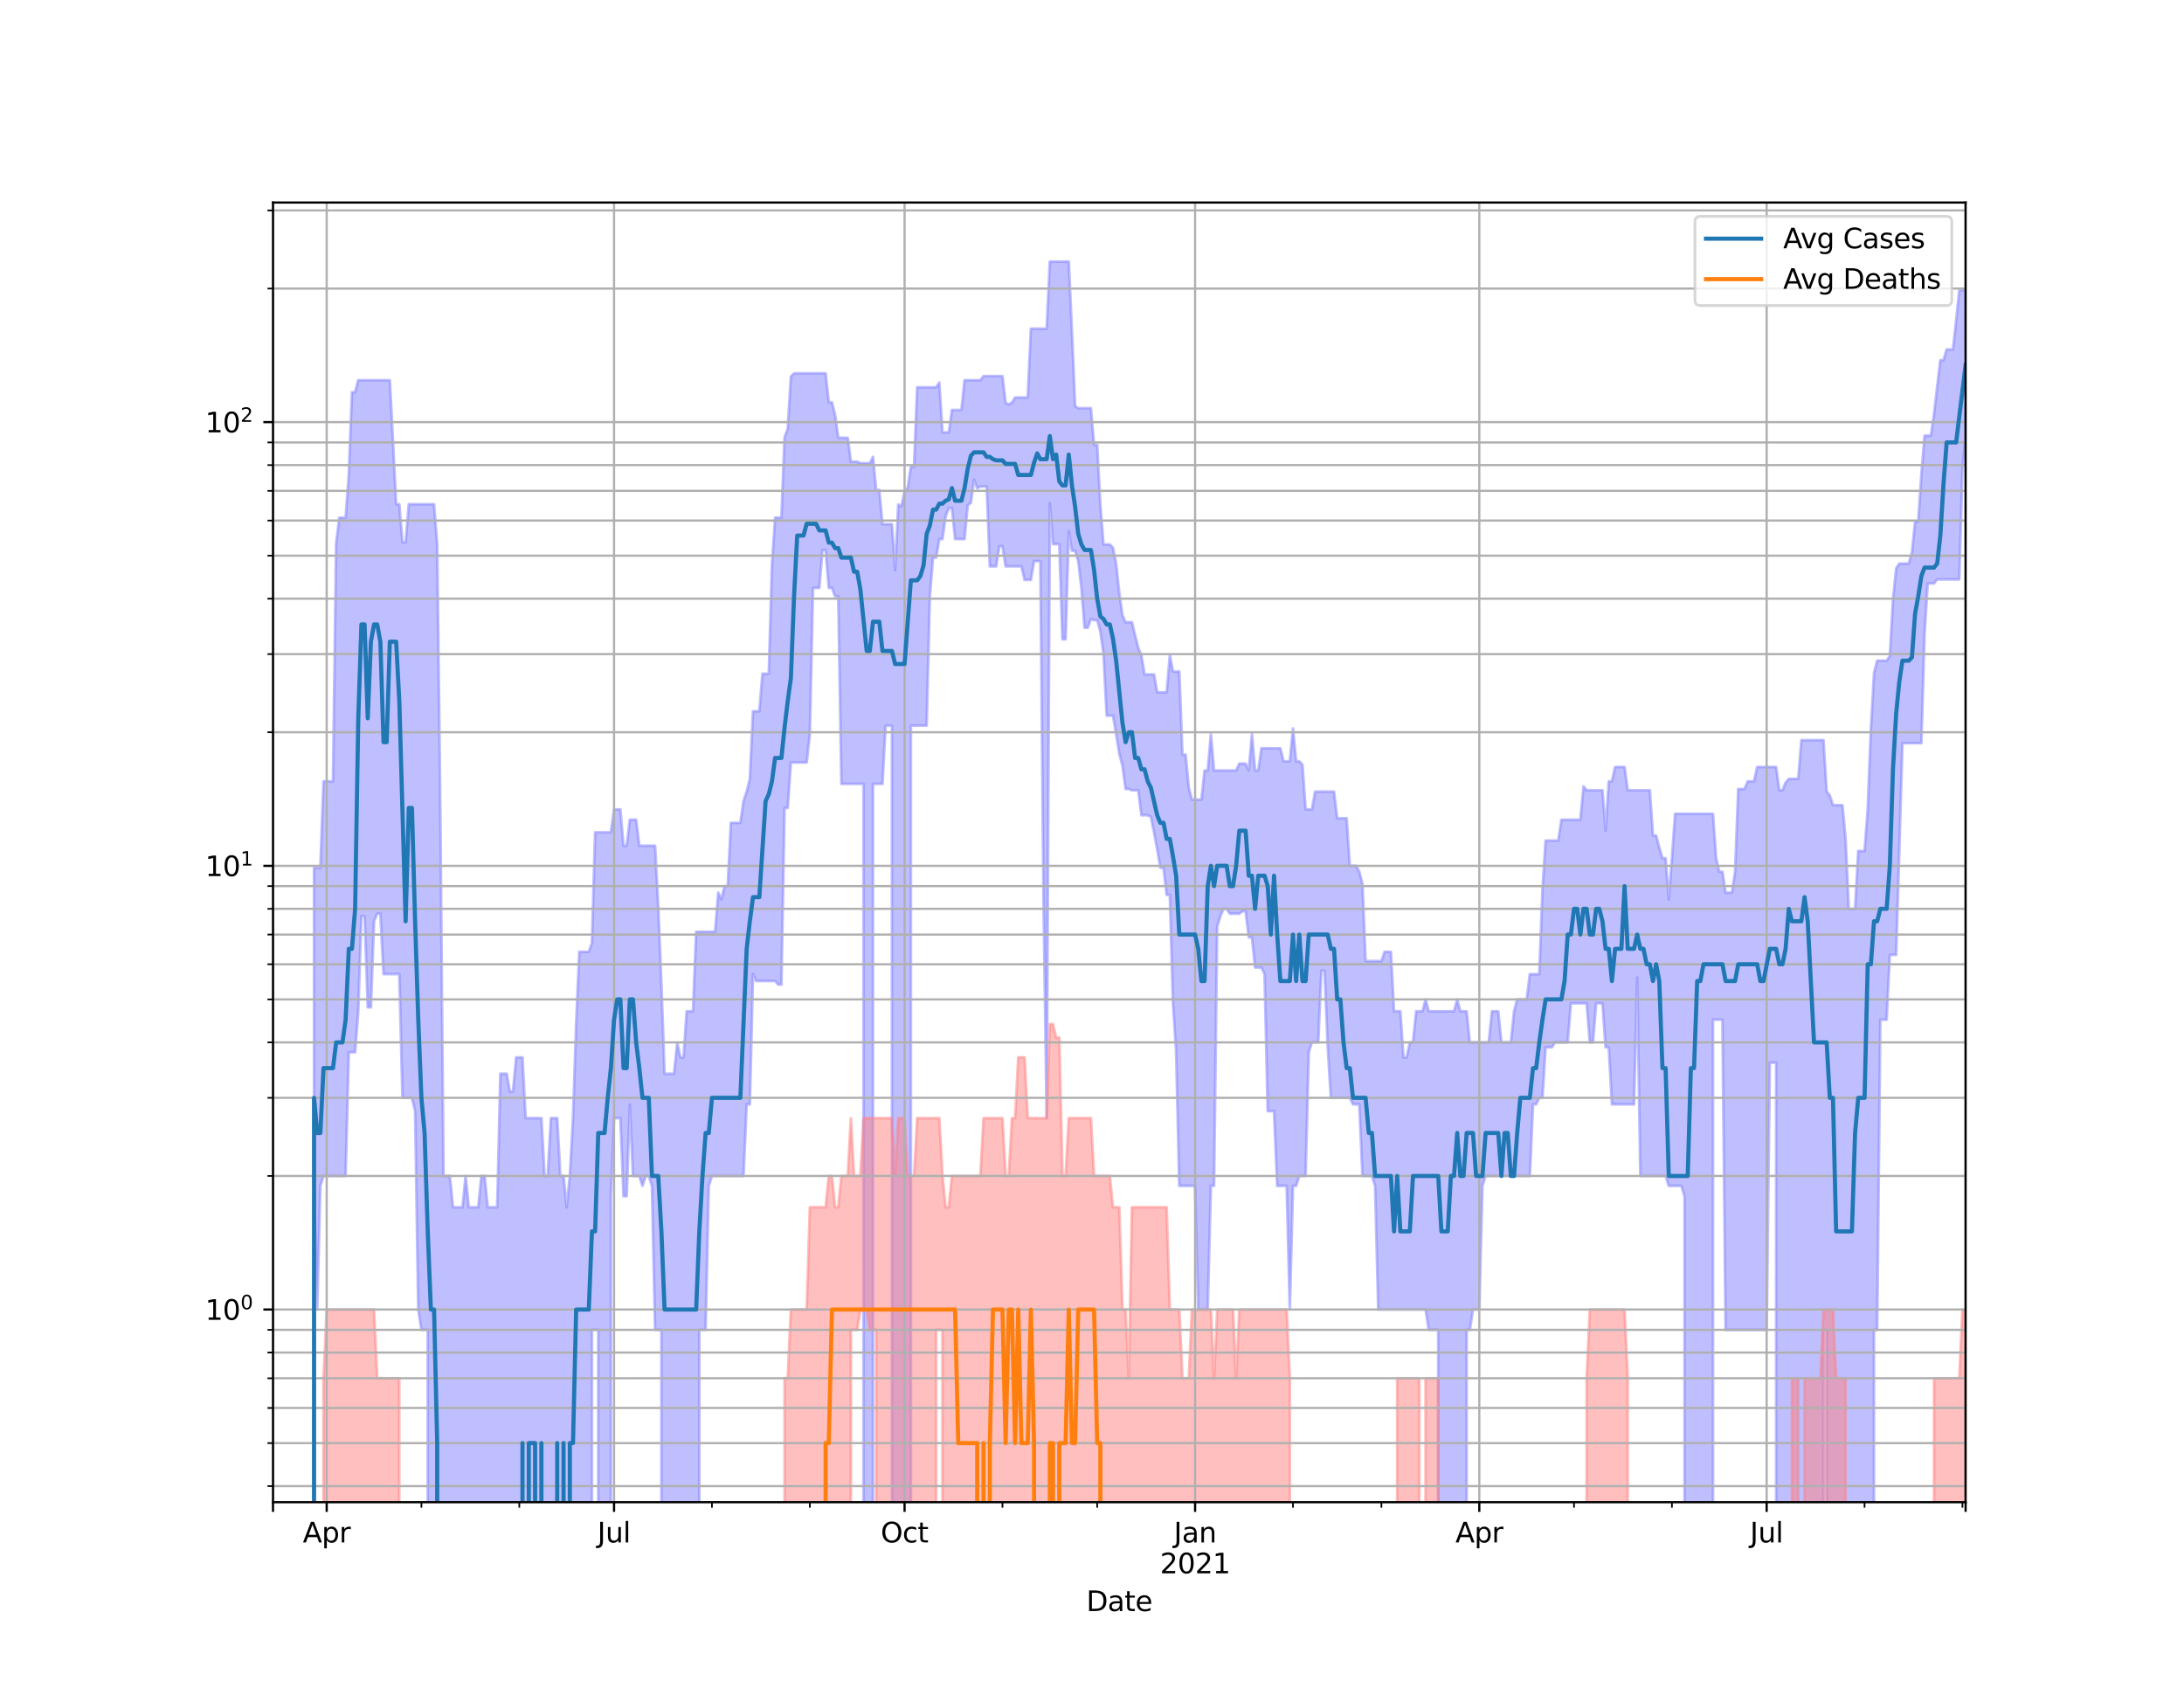 <?xml version="1.0" encoding="utf-8" standalone="no"?>
<!DOCTYPE svg PUBLIC "-//W3C//DTD SVG 1.1//EN"
  "http://www.w3.org/Graphics/SVG/1.1/DTD/svg11.dtd">
<svg height="612pt" version="1.1" viewBox="0 0 792 612" width="792pt" xmlns="http://www.w3.org/2000/svg" xmlns:xlink="http://www.w3.org/1999/xlink">
 <defs>
  <style type="text/css">*{stroke-linecap:butt;stroke-linejoin:round;}</style>
 </defs>
 <g id="figure_1">
  <g id="patch_1">
   <path d="M 0 612 
L 792 612 
L 792 0 
L 0 0 
z
" style="fill:#ffffff;"/>
  </g>
  <g id="axes_1">
   <g id="patch_2">
    <path d="M 99 544.68 
L 712.8 544.68 
L 712.8 73.44 
L 99 73.44 
z
" style="fill:#ffffff;"/>
   </g>
   <g id="PolyCollection_1">
    <path clip-path="url(#p68e2955192)" d="M 99 161360.657 
L 99 161360.657 
L 100.145 161360.657 
L 101.29 161360.657 
L 102.435 161360.657 
L 103.581 161360.657 
L 104.726 161360.657 
L 105.871 161360.657 
L 107.016 161360.657 
L 108.161 161360.657 
L 109.306 161360.657 
L 110.451 161360.657 
L 111.597 161360.657 
L 112.742 161360.657 
L 113.887 314.645 
L 115.032 314.645 
L 116.177 314.645 
L 117.322 283.321 
L 118.468 283.321 
L 119.613 283.321 
L 120.758 283.321 
L 121.903 196.892 
L 123.048 187.709 
L 124.193 187.709 
L 125.338 187.709 
L 126.484 172.232 
L 127.629 142.206 
L 128.774 142.206 
L 129.919 137.858 
L 131.064 137.858 
L 132.209 137.858 
L 133.354 137.858 
L 134.5 137.858 
L 135.645 137.858 
L 136.79 137.858 
L 137.935 137.858 
L 139.08 137.858 
L 140.225 137.858 
L 141.371 137.858 
L 142.516 160.032 
L 143.661 182.835 
L 144.806 182.835 
L 145.951 196.63 
L 147.096 196.63 
L 148.241 182.835 
L 149.387 182.835 
L 150.532 182.835 
L 151.677 182.835 
L 152.822 182.835 
L 153.967 182.835 
L 155.112 182.835 
L 156.257 182.835 
L 157.403 182.835 
L 158.548 197.417 
L 159.693 294.544 
L 160.838 426.397 
L 161.983 426.397 
L 163.128 426.397 
L 164.274 437.753 
L 165.419 437.753 
L 166.564 437.753 
L 167.709 437.753 
L 168.854 426.397 
L 169.999 437.753 
L 171.144 437.753 
L 172.29 437.753 
L 173.435 437.753 
L 174.58 426.397 
L 175.725 426.397 
L 176.87 437.753 
L 178.015 437.753 
L 179.16 437.753 
L 180.306 437.753 
L 181.451 389.321 
L 182.596 389.321 
L 183.741 389.321 
L 184.886 395.775 
L 186.031 395.775 
L 187.176 383.413 
L 188.322 383.413 
L 189.467 383.413 
L 190.612 405.428 
L 191.757 405.428 
L 192.902 405.428 
L 194.047 405.428 
L 195.193 405.428 
L 196.338 405.428 
L 197.483 426.397 
L 198.628 426.397 
L 199.773 405.428 
L 200.918 405.428 
L 202.063 405.428 
L 203.209 426.397 
L 204.354 426.397 
L 205.499 437.753 
L 206.644 426.397 
L 207.789 405.428 
L 208.934 371.306 
L 210.079 345.126 
L 211.225 345.126 
L 212.37 345.126 
L 213.515 345.126 
L 214.66 341.925 
L 215.805 301.788 
L 216.95 301.788 
L 218.096 301.788 
L 219.241 301.788 
L 220.386 301.788 
L 221.531 301.788 
L 222.676 293.493 
L 223.821 293.493 
L 224.966 293.493 
L 226.112 306.651 
L 227.257 306.651 
L 228.402 297.242 
L 229.547 297.242 
L 230.692 297.242 
L 231.837 306.651 
L 232.982 306.651 
L 234.128 306.651 
L 235.273 306.651 
L 236.418 306.651 
L 237.563 306.651 
L 238.708 328.666 
L 239.853 356.997 
L 240.999 389.321 
L 242.144 389.321 
L 243.289 389.321 
L 244.434 389.321 
L 245.579 377.966 
L 246.724 383.413 
L 247.869 383.413 
L 249.015 366.698 
L 250.16 366.698 
L 251.305 366.698 
L 252.45 337.873 
L 253.595 337.873 
L 254.74 337.873 
L 255.885 337.873 
L 257.031 337.873 
L 258.176 337.873 
L 259.321 337.873 
L 260.466 323.673 
L 261.611 326.125 
L 262.756 321.304 
L 263.901 321.304 
L 265.047 298.351 
L 266.192 298.351 
L 267.337 298.351 
L 268.482 298.351 
L 269.627 290.433 
L 270.772 287.024 
L 271.918 282.425 
L 273.063 257.905 
L 274.208 257.905 
L 275.353 257.905 
L 276.498 244.284 
L 277.643 244.284 
L 278.788 244.284 
L 279.934 204.925 
L 281.079 187.709 
L 282.224 187.709 
L 283.369 187.709 
L 284.514 158.58 
L 285.659 155.474 
L 286.804 136.522 
L 287.95 135.373 
L 289.095 135.373 
L 290.24 135.373 
L 291.385 135.373 
L 292.53 135.373 
L 293.675 135.373 
L 294.821 135.373 
L 295.966 135.373 
L 297.111 135.373 
L 298.256 135.373 
L 299.401 135.373 
L 300.546 145.891 
L 301.691 145.891 
L 302.837 150.451 
L 303.982 158.731 
L 305.127 158.731 
L 306.272 158.731 
L 307.417 158.731 
L 308.562 167.436 
L 309.707 167.436 
L 310.853 167.436 
L 311.998 167.953 
L 313.143 167.953 
L 314.288 167.953 
L 315.433 167.953 
L 316.578 165.656 
L 317.724 177.68 
L 318.869 177.68 
L 320.014 190.042 
L 321.159 190.042 
L 322.304 190.042 
L 323.449 190.042 
L 324.594 206.709 
L 325.74 182.942 
L 326.885 183.588 
L 328.03 178.279 
L 329.175 176.791 
L 330.32 169.262 
L 331.465 169.262 
L 332.61 140.434 
L 333.756 140.434 
L 334.901 140.434 
L 336.046 140.434 
L 337.191 140.434 
L 338.336 140.434 
L 339.481 140.434 
L 340.626 138.706 
L 341.772 156.788 
L 342.917 156.788 
L 344.062 156.788 
L 345.207 148.657 
L 346.352 148.657 
L 347.497 148.657 
L 348.643 148.657 
L 349.788 137.858 
L 350.933 137.858 
L 352.078 137.858 
L 353.223 137.858 
L 354.368 137.858 
L 355.513 137.858 
L 356.659 136.356 
L 357.804 136.356 
L 358.949 136.356 
L 360.094 136.356 
L 361.239 136.356 
L 362.384 136.356 
L 363.529 136.356 
L 364.675 146.144 
L 365.82 146.588 
L 366.965 146.017 
L 368.11 144.147 
L 369.255 144.147 
L 370.4 144.147 
L 371.546 144.147 
L 372.691 144.147 
L 373.836 119.177 
L 374.981 119.177 
L 376.126 119.177 
L 377.271 119.177 
L 378.416 119.177 
L 379.562 119.177 
L 380.707 94.86 
L 381.852 94.86 
L 382.997 94.86 
L 384.142 94.86 
L 385.287 94.86 
L 386.432 94.86 
L 387.578 94.86 
L 388.723 120.086 
L 389.868 147.228 
L 391.013 148.004 
L 392.158 148.004 
L 393.303 148.004 
L 394.449 148.004 
L 395.594 148.004 
L 396.739 161.278 
L 397.884 161.278 
L 399.029 183.264 
L 400.174 197.417 
L 401.319 197.417 
L 402.465 197.417 
L 403.61 198.614 
L 404.755 204.486 
L 405.9 215.014 
L 407.045 223.096 
L 408.19 225.616 
L 409.335 225.616 
L 410.481 225.616 
L 411.626 230.31 
L 412.771 234.89 
L 413.916 237.648 
L 415.061 244.542 
L 416.206 244.542 
L 417.351 244.542 
L 418.497 244.542 
L 419.642 251.047 
L 420.787 251.047 
L 421.932 251.047 
L 423.077 251.047 
L 424.222 237.648 
L 425.368 243.515 
L 426.513 243.515 
L 427.658 243.515 
L 428.803 273.654 
L 429.948 273.654 
L 431.093 285.612 
L 432.238 289.935 
L 433.384 289.935 
L 434.529 289.935 
L 435.674 289.935 
L 436.819 279.377 
L 437.964 279.377 
L 439.109 266.213 
L 440.254 279.377 
L 441.4 279.377 
L 442.545 279.377 
L 443.69 279.377 
L 444.835 279.377 
L 445.98 279.377 
L 447.125 279.377 
L 448.271 279.377 
L 449.416 276.867 
L 450.561 276.867 
L 451.706 276.867 
L 452.851 279.377 
L 453.996 266.213 
L 455.141 279.377 
L 456.287 279.377 
L 457.432 271.337 
L 458.577 271.337 
L 459.722 271.337 
L 460.867 271.337 
L 462.012 271.337 
L 463.157 271.337 
L 464.303 271.337 
L 465.448 276.05 
L 466.593 276.05 
L 467.738 276.05 
L 468.883 264.128 
L 470.028 276.05 
L 471.174 276.05 
L 472.319 277.279 
L 473.464 293.493 
L 474.609 293.493 
L 475.754 293.493 
L 476.899 287.024 
L 478.044 287.024 
L 479.19 287.024 
L 480.335 287.024 
L 481.48 287.024 
L 482.625 287.024 
L 483.77 287.024 
L 484.915 296.694 
L 486.06 296.694 
L 487.206 296.694 
L 488.351 296.694 
L 489.496 313.943 
L 490.641 313.943 
L 491.786 313.943 
L 492.931 316.071 
L 494.076 320.532 
L 495.222 348.48 
L 496.367 348.48 
L 497.512 348.48 
L 498.657 348.48 
L 499.802 348.48 
L 500.947 348.48 
L 502.093 345.126 
L 503.238 345.126 
L 504.383 345.126 
L 505.528 366.698 
L 506.673 366.698 
L 507.818 366.698 
L 508.963 383.413 
L 510.109 383.413 
L 511.254 377.966 
L 512.399 377.966 
L 513.544 366.698 
L 514.689 366.698 
L 515.834 366.698 
L 516.979 362.374 
L 518.125 366.698 
L 519.27 366.698 
L 520.415 366.698 
L 521.56 366.698 
L 522.705 366.698 
L 523.85 366.698 
L 524.996 366.698 
L 526.141 366.698 
L 527.286 366.698 
L 528.431 362.374 
L 529.576 366.698 
L 530.721 366.698 
L 531.866 366.698 
L 533.012 377.966 
L 534.157 377.966 
L 535.302 377.966 
L 536.447 377.966 
L 537.592 377.966 
L 538.737 377.966 
L 539.882 377.966 
L 541.028 366.698 
L 542.173 366.698 
L 543.318 366.698 
L 544.463 377.966 
L 545.608 377.966 
L 546.753 377.966 
L 547.899 377.966 
L 549.044 366.698 
L 550.189 362.374 
L 551.334 362.374 
L 552.479 362.374 
L 553.624 362.374 
L 554.769 353.219 
L 555.915 353.219 
L 557.06 353.219 
L 558.205 353.219 
L 559.35 322.875 
L 560.495 304.788 
L 561.64 304.788 
L 562.785 304.788 
L 563.931 304.788 
L 565.076 304.788 
L 566.221 297.242 
L 567.366 297.242 
L 568.511 297.242 
L 569.656 297.242 
L 570.801 297.242 
L 571.947 297.242 
L 573.092 297.242 
L 574.237 285.148 
L 575.382 286.55 
L 576.527 286.55 
L 577.672 286.55 
L 578.818 286.55 
L 579.963 286.55 
L 581.108 286.55 
L 582.253 301.204 
L 583.398 283.321 
L 584.543 283.321 
L 585.688 278.111 
L 586.834 278.111 
L 587.979 278.111 
L 589.124 278.111 
L 590.269 286.55 
L 591.414 286.55 
L 592.559 286.55 
L 593.704 286.55 
L 594.85 286.55 
L 595.995 286.55 
L 597.14 286.55 
L 598.285 286.55 
L 599.43 302.973 
L 600.575 302.973 
L 601.721 307.283 
L 602.866 311.202 
L 604.011 311.202 
L 605.156 326.125 
L 606.301 311.202 
L 607.446 295.075 
L 608.591 295.075 
L 609.737 295.075 
L 610.882 295.075 
L 612.027 295.075 
L 613.172 295.075 
L 614.317 295.075 
L 615.462 295.075 
L 616.607 295.075 
L 617.753 295.075 
L 618.898 295.075 
L 620.043 295.075 
L 621.188 295.075 
L 622.333 311.202 
L 623.478 316.071 
L 624.624 316.071 
L 625.769 323.673 
L 626.914 323.673 
L 628.059 323.673 
L 629.204 316.071 
L 630.349 286.079 
L 631.494 286.079 
L 632.64 286.079 
L 633.785 283.321 
L 634.93 283.321 
L 636.075 283.321 
L 637.22 278.111 
L 638.365 278.111 
L 639.51 278.111 
L 640.656 278.111 
L 641.801 278.111 
L 642.946 278.111 
L 644.091 278.111 
L 645.236 286.55 
L 646.381 286.55 
L 647.526 283.773 
L 648.672 282.425 
L 649.817 282.425 
L 650.962 282.425 
L 652.107 282.425 
L 653.252 268.364 
L 654.397 268.364 
L 655.543 268.364 
L 656.688 268.364 
L 657.833 268.364 
L 658.978 268.364 
L 660.123 268.364 
L 661.268 268.364 
L 662.413 287.024 
L 663.559 288.464 
L 664.704 291.946 
L 665.849 291.946 
L 666.994 291.946 
L 668.139 291.946 
L 669.284 304.177 
L 670.429 329.534 
L 671.575 329.534 
L 672.72 329.534 
L 673.865 308.565 
L 675.01 308.565 
L 676.155 308.565 
L 677.3 293.493 
L 678.446 264.471 
L 679.591 244.027 
L 680.736 239.549 
L 681.881 239.549 
L 683.026 239.549 
L 684.171 239.549 
L 685.316 237.883 
L 686.462 217.43 
L 687.607 206.11 
L 688.752 204.341 
L 689.897 204.341 
L 691.042 204.341 
L 692.187 204.341 
L 693.332 200.379 
L 694.478 189.099 
L 695.623 189.099 
L 696.768 171.957 
L 697.913 157.977 
L 699.058 157.977 
L 700.203 157.977 
L 701.349 150.115 
L 702.494 140.143 
L 703.639 130.603 
L 704.784 130.603 
L 705.929 126.711 
L 707.074 126.711 
L 708.219 126.711 
L 709.365 116.228 
L 710.51 105.363 
L 711.655 105.151 
L 712.8 105.151 
L 712.8 158.353 
L 712.8 158.353 
L 711.655 170.149 
L 710.51 210.103 
L 709.365 210.103 
L 708.219 210.103 
L 707.074 210.103 
L 705.929 210.103 
L 704.784 210.103 
L 703.639 210.103 
L 702.494 210.103 
L 701.349 211.541 
L 700.203 211.541 
L 699.058 211.541 
L 697.913 229.889 
L 696.768 269.464 
L 695.623 269.464 
L 694.478 269.464 
L 693.332 269.464 
L 692.187 269.464 
L 691.042 269.464 
L 689.897 269.464 
L 688.752 308.565 
L 687.607 346.226 
L 686.462 346.226 
L 685.316 346.226 
L 684.171 369.736 
L 683.026 369.736 
L 681.881 369.736 
L 680.736 482.19 
L 679.591 482.19 
L 678.446 161360.657 
L 677.3 161360.657 
L 676.155 161360.657 
L 675.01 161360.657 
L 673.865 161360.657 
L 672.72 161360.657 
L 671.575 161360.657 
L 670.429 161360.657 
L 669.284 161360.657 
L 668.139 161360.657 
L 666.994 161360.657 
L 665.849 161360.657 
L 664.704 161360.657 
L 663.559 161360.657 
L 662.413 482.19 
L 661.268 482.19 
L 660.123 161360.657 
L 658.978 161360.657 
L 657.833 161360.657 
L 656.688 161360.657 
L 655.543 161360.657 
L 654.397 161360.657 
L 653.252 161360.657 
L 652.107 161360.657 
L 650.962 161360.657 
L 649.817 161360.657 
L 648.672 161360.657 
L 647.526 161360.657 
L 646.381 161360.657 
L 645.236 161360.657 
L 644.091 385.327 
L 642.946 385.327 
L 641.801 385.327 
L 640.656 482.19 
L 639.51 482.19 
L 638.365 482.19 
L 637.22 482.19 
L 636.075 482.19 
L 634.93 482.19 
L 633.785 482.19 
L 632.64 482.19 
L 631.494 482.19 
L 630.349 482.19 
L 629.204 482.19 
L 628.059 482.19 
L 626.914 482.19 
L 625.769 482.19 
L 624.624 369.736 
L 623.478 369.736 
L 622.333 369.736 
L 621.188 369.736 
L 620.043 161360.657 
L 618.898 161360.657 
L 617.753 161360.657 
L 616.607 161360.657 
L 615.462 161360.657 
L 614.317 161360.657 
L 613.172 161360.657 
L 612.027 161360.657 
L 610.882 433.759 
L 609.737 429.981 
L 608.591 429.981 
L 607.446 429.981 
L 606.301 429.981 
L 605.156 429.981 
L 604.011 426.397 
L 602.866 426.397 
L 601.721 426.397 
L 600.575 426.397 
L 599.43 426.397 
L 598.285 426.397 
L 597.14 426.397 
L 595.995 426.397 
L 594.85 426.397 
L 593.704 354.456 
L 592.559 400.435 
L 591.414 400.435 
L 590.269 400.435 
L 589.124 400.435 
L 587.979 400.435 
L 586.834 400.435 
L 585.688 400.435 
L 584.543 400.435 
L 583.398 379.735 
L 582.253 379.735 
L 581.108 363.786 
L 579.963 363.786 
L 578.818 363.786 
L 577.672 377.966 
L 576.527 377.966 
L 575.382 363.786 
L 574.237 363.786 
L 573.092 363.786 
L 571.947 363.786 
L 570.801 363.786 
L 569.656 363.786 
L 568.511 377.966 
L 567.366 377.966 
L 566.221 377.966 
L 565.076 377.966 
L 563.931 377.966 
L 562.785 379.735 
L 561.64 379.735 
L 560.495 379.735 
L 559.35 398.066 
L 558.205 398.066 
L 557.06 400.435 
L 555.915 400.435 
L 554.769 426.397 
L 553.624 426.397 
L 552.479 426.397 
L 551.334 426.397 
L 550.189 426.397 
L 549.044 426.397 
L 547.899 426.397 
L 546.753 426.397 
L 545.608 426.397 
L 544.463 426.397 
L 543.318 426.397 
L 542.173 426.397 
L 541.028 426.397 
L 539.882 426.397 
L 538.737 426.397 
L 537.592 429.981 
L 536.447 474.829 
L 535.302 474.829 
L 534.157 474.829 
L 533.012 482.19 
L 531.866 482.19 
L 530.721 161360.657 
L 529.576 161360.657 
L 528.431 161360.657 
L 527.286 161360.657 
L 526.141 161360.657 
L 524.996 161360.657 
L 523.85 161360.657 
L 522.705 161360.657 
L 521.56 482.19 
L 520.415 482.19 
L 519.27 482.19 
L 518.125 482.19 
L 516.979 474.829 
L 515.834 474.829 
L 514.689 474.829 
L 513.544 474.829 
L 512.399 474.829 
L 511.254 474.829 
L 510.109 474.829 
L 508.963 474.829 
L 507.818 474.829 
L 506.673 474.829 
L 505.528 474.829 
L 504.383 474.829 
L 503.238 474.829 
L 502.093 474.829 
L 500.947 474.829 
L 499.802 474.829 
L 498.657 429.981 
L 497.512 426.397 
L 496.367 426.397 
L 495.222 426.397 
L 494.076 426.397 
L 492.931 400.435 
L 491.786 400.435 
L 490.641 400.435 
L 489.496 398.066 
L 488.351 398.066 
L 487.206 398.066 
L 486.06 398.066 
L 484.915 398.066 
L 483.77 398.066 
L 482.625 398.066 
L 481.48 379.735 
L 480.335 352.004 
L 479.19 352.004 
L 478.044 377.966 
L 476.899 377.966 
L 475.754 377.966 
L 474.609 381.55 
L 473.464 426.397 
L 472.319 426.397 
L 471.174 426.397 
L 470.028 429.981 
L 468.883 429.981 
L 467.738 474.829 
L 466.593 429.981 
L 465.448 429.981 
L 464.303 429.981 
L 463.157 429.981 
L 462.012 402.887 
L 460.867 402.887 
L 459.722 402.887 
L 458.577 353.219 
L 457.432 350.809 
L 456.287 350.809 
L 455.141 350.809 
L 453.996 339.87 
L 452.851 339.87 
L 451.706 330.413 
L 450.561 330.413 
L 449.416 331.303 
L 448.271 331.303 
L 447.125 331.303 
L 445.98 331.303 
L 444.835 329.534 
L 443.69 329.534 
L 442.545 332.205 
L 441.4 335.932 
L 440.254 429.981 
L 439.109 429.981 
L 437.964 474.829 
L 436.819 474.829 
L 435.674 474.829 
L 434.529 474.829 
L 433.384 429.981 
L 432.238 429.981 
L 431.093 429.981 
L 429.948 429.981 
L 428.803 429.981 
L 427.658 429.981 
L 426.513 381.55 
L 425.368 363.786 
L 424.222 324.481 
L 423.077 324.481 
L 421.932 314.645 
L 420.787 314.645 
L 419.642 307.921 
L 418.497 301.788 
L 417.351 296.15 
L 416.206 295.611 
L 415.061 295.611 
L 413.916 295.611 
L 412.771 286.55 
L 411.626 286.55 
L 410.481 286.55 
L 409.335 286.079 
L 408.19 286.079 
L 407.045 277.694 
L 405.9 273.262 
L 404.755 266.213 
L 403.61 259.49 
L 402.465 259.49 
L 401.319 259.49 
L 400.174 236.948 
L 399.029 229.055 
L 397.884 224.831 
L 396.739 224.831 
L 395.594 224.442 
L 394.449 227.618 
L 393.303 227.618 
L 392.158 213.173 
L 391.013 203.473 
L 389.868 199.695 
L 388.723 199.695 
L 387.578 192.702 
L 386.432 231.803 
L 385.287 231.803 
L 384.142 197.285 
L 382.997 197.285 
L 381.852 197.285 
L 380.707 182.408 
L 379.562 405.428 
L 378.416 326.125 
L 377.271 203.473 
L 376.126 203.473 
L 374.981 203.473 
L 373.836 210.262 
L 372.691 210.262 
L 371.546 210.262 
L 370.4 205.367 
L 369.255 205.367 
L 368.11 205.367 
L 366.965 205.367 
L 365.82 205.367 
L 364.675 205.367 
L 363.529 198.079 
L 362.384 198.079 
L 361.239 205.367 
L 360.094 205.367 
L 358.949 205.367 
L 357.804 176.399 
L 356.659 176.399 
L 355.513 176.399 
L 354.368 177.086 
L 353.223 173.907 
L 352.078 182.302 
L 350.933 183.264 
L 349.788 195.467 
L 348.643 195.467 
L 347.497 195.467 
L 346.352 195.467 
L 345.207 184.24 
L 344.062 184.24 
L 342.917 187.251 
L 341.772 195.467 
L 340.626 195.467 
L 339.481 202.191 
L 338.336 202.191 
L 337.191 216.212 
L 336.046 263.108 
L 334.901 263.108 
L 333.756 263.108 
L 332.61 263.108 
L 331.465 263.108 
L 330.32 263.108 
L 329.175 161360.657 
L 328.03 161360.657 
L 326.885 161360.657 
L 325.74 161360.657 
L 324.594 161360.657 
L 323.449 263.108 
L 322.304 263.108 
L 321.159 263.108 
L 320.014 284.228 
L 318.869 284.228 
L 317.724 284.228 
L 316.578 284.228 
L 315.433 161360.657 
L 314.288 161360.657 
L 313.143 284.228 
L 311.998 284.228 
L 310.853 284.228 
L 309.707 284.228 
L 308.562 284.228 
L 307.417 284.228 
L 306.272 284.228 
L 305.127 284.228 
L 303.982 216.212 
L 302.837 216.212 
L 301.691 213.173 
L 300.546 213.173 
L 299.401 199.423 
L 298.256 199.423 
L 297.111 213.173 
L 295.966 213.173 
L 294.821 213.173 
L 293.675 266.213 
L 292.53 276.457 
L 291.385 276.457 
L 290.24 276.457 
L 289.095 276.457 
L 287.95 276.457 
L 286.804 276.457 
L 285.659 292.974 
L 284.514 292.974 
L 283.369 356.997 
L 282.224 356.997 
L 281.079 355.715 
L 279.934 355.715 
L 278.788 355.715 
L 277.643 355.715 
L 276.498 355.715 
L 275.353 355.715 
L 274.208 355.715 
L 273.063 353.219 
L 271.918 400.435 
L 270.772 400.435 
L 269.627 426.397 
L 268.482 426.397 
L 267.337 426.397 
L 266.192 426.397 
L 265.047 426.397 
L 263.901 426.397 
L 262.756 426.397 
L 261.611 426.397 
L 260.466 426.397 
L 259.321 426.397 
L 258.176 426.397 
L 257.031 429.981 
L 255.885 482.19 
L 254.74 482.19 
L 253.595 482.19 
L 252.45 161360.657 
L 251.305 161360.657 
L 250.16 161360.657 
L 249.015 161360.657 
L 247.869 161360.657 
L 246.724 161360.657 
L 245.579 161360.657 
L 244.434 161360.657 
L 243.289 161360.657 
L 242.144 161360.657 
L 240.999 161360.657 
L 239.853 482.19 
L 238.708 482.19 
L 237.563 482.19 
L 236.418 429.981 
L 235.273 426.397 
L 234.128 426.397 
L 232.982 429.981 
L 231.837 426.397 
L 230.692 426.397 
L 229.547 426.397 
L 228.402 400.435 
L 227.257 433.759 
L 226.112 433.759 
L 224.966 405.428 
L 223.821 405.428 
L 222.676 405.428 
L 221.531 433.759 
L 220.386 161360.657 
L 219.241 161360.657 
L 218.096 161360.657 
L 216.95 482.19 
L 215.805 482.19 
L 214.66 482.19 
L 213.515 161360.657 
L 212.37 161360.657 
L 211.225 161360.657 
L 210.079 161360.657 
L 208.934 161360.657 
L 207.789 161360.657 
L 206.644 161360.657 
L 205.499 161360.657 
L 204.354 161360.657 
L 203.209 161360.657 
L 202.063 161360.657 
L 200.918 161360.657 
L 199.773 161360.657 
L 198.628 161360.657 
L 197.483 161360.657 
L 196.338 161360.657 
L 195.193 161360.657 
L 194.047 161360.657 
L 192.902 161360.657 
L 191.757 161360.657 
L 190.612 161360.657 
L 189.467 161360.657 
L 188.322 161360.657 
L 187.176 161360.657 
L 186.031 161360.657 
L 184.886 161360.657 
L 183.741 161360.657 
L 182.596 161360.657 
L 181.451 161360.657 
L 180.306 161360.657 
L 179.16 161360.657 
L 178.015 161360.657 
L 176.87 161360.657 
L 175.725 161360.657 
L 174.58 161360.657 
L 173.435 161360.657 
L 172.29 161360.657 
L 171.144 161360.657 
L 169.999 161360.657 
L 168.854 161360.657 
L 167.709 161360.657 
L 166.564 161360.657 
L 165.419 161360.657 
L 164.274 161360.657 
L 163.128 161360.657 
L 161.983 161360.657 
L 160.838 161360.657 
L 159.693 161360.657 
L 158.548 161360.657 
L 157.403 161360.657 
L 156.257 161360.657 
L 155.112 482.19 
L 153.967 482.19 
L 152.822 482.19 
L 151.677 474.829 
L 150.532 402.887 
L 149.387 398.066 
L 148.241 398.066 
L 147.096 398.066 
L 145.951 398.066 
L 144.806 353.219 
L 143.661 353.219 
L 142.516 353.219 
L 141.371 353.219 
L 140.225 353.219 
L 139.08 353.219 
L 137.935 331.303 
L 136.79 331.303 
L 135.645 334.044 
L 134.5 365.226 
L 133.354 365.226 
L 132.209 332.205 
L 131.064 332.205 
L 129.919 366.698 
L 128.774 381.55 
L 127.629 381.55 
L 126.484 381.55 
L 125.338 426.397 
L 124.193 426.397 
L 123.048 426.397 
L 121.903 426.397 
L 120.758 426.397 
L 119.613 426.397 
L 118.468 426.397 
L 117.322 426.397 
L 116.177 429.981 
L 115.032 474.829 
L 113.887 429.981 
L 112.742 161360.657 
L 111.597 161360.657 
L 110.451 161360.657 
L 109.306 161360.657 
L 108.161 161360.657 
L 107.016 161360.657 
L 105.871 161360.657 
L 104.726 161360.657 
L 103.581 161360.657 
L 102.435 161360.657 
L 101.29 161360.657 
L 100.145 161360.657 
L 99 161360.657 
z
" style="fill:#8080ff;fill-opacity:0.5;stroke:#8080ff;stroke-opacity:0.5;"/>
   </g>
   <g id="PolyCollection_2">
    <path clip-path="url(#p68e2955192)" d="M 99 161360.657 
L 99 161360.657 
L 100.145 161360.657 
L 101.29 161360.657 
L 102.435 161360.657 
L 103.581 161360.657 
L 104.726 161360.657 
L 105.871 161360.657 
L 107.016 161360.657 
L 108.161 161360.657 
L 109.306 161360.657 
L 110.451 161360.657 
L 111.597 161360.657 
L 112.742 161360.657 
L 113.887 161360.657 
L 115.032 161360.657 
L 116.177 161360.657 
L 117.322 499.75 
L 118.468 474.829 
L 119.613 474.829 
L 120.758 474.829 
L 121.903 474.829 
L 123.048 474.829 
L 124.193 474.829 
L 125.338 474.829 
L 126.484 474.829 
L 127.629 474.829 
L 128.774 474.829 
L 129.919 474.829 
L 131.064 474.829 
L 132.209 474.829 
L 133.354 474.829 
L 134.5 474.829 
L 135.645 474.829 
L 136.79 499.75 
L 137.935 499.75 
L 139.08 499.75 
L 140.225 499.75 
L 141.371 499.75 
L 142.516 499.75 
L 143.661 499.75 
L 144.806 499.75 
L 145.951 161360.657 
L 147.096 161360.657 
L 148.241 161360.657 
L 149.387 161360.657 
L 150.532 161360.657 
L 151.677 161360.657 
L 152.822 161360.657 
L 153.967 161360.657 
L 155.112 161360.657 
L 156.257 161360.657 
L 157.403 161360.657 
L 158.548 161360.657 
L 159.693 161360.657 
L 160.838 161360.657 
L 161.983 161360.657 
L 163.128 161360.657 
L 164.274 161360.657 
L 165.419 161360.657 
L 166.564 161360.657 
L 167.709 161360.657 
L 168.854 161360.657 
L 169.999 161360.657 
L 171.144 161360.657 
L 172.29 161360.657 
L 173.435 161360.657 
L 174.58 161360.657 
L 175.725 161360.657 
L 176.87 161360.657 
L 178.015 161360.657 
L 179.16 161360.657 
L 180.306 161360.657 
L 181.451 161360.657 
L 182.596 161360.657 
L 183.741 161360.657 
L 184.886 161360.657 
L 186.031 161360.657 
L 187.176 161360.657 
L 188.322 161360.657 
L 189.467 161360.657 
L 190.612 161360.657 
L 191.757 161360.657 
L 192.902 161360.657 
L 194.047 161360.657 
L 195.193 161360.657 
L 196.338 161360.657 
L 197.483 161360.657 
L 198.628 161360.657 
L 199.773 161360.657 
L 200.918 161360.657 
L 202.063 161360.657 
L 203.209 161360.657 
L 204.354 161360.657 
L 205.499 161360.657 
L 206.644 161360.657 
L 207.789 161360.657 
L 208.934 161360.657 
L 210.079 161360.657 
L 211.225 161360.657 
L 212.37 161360.657 
L 213.515 161360.657 
L 214.66 161360.657 
L 215.805 161360.657 
L 216.95 161360.657 
L 218.096 161360.657 
L 219.241 161360.657 
L 220.386 161360.657 
L 221.531 161360.657 
L 222.676 161360.657 
L 223.821 161360.657 
L 224.966 161360.657 
L 226.112 161360.657 
L 227.257 161360.657 
L 228.402 161360.657 
L 229.547 161360.657 
L 230.692 161360.657 
L 231.837 161360.657 
L 232.982 161360.657 
L 234.128 161360.657 
L 235.273 161360.657 
L 236.418 161360.657 
L 237.563 161360.657 
L 238.708 161360.657 
L 239.853 161360.657 
L 240.999 161360.657 
L 242.144 161360.657 
L 243.289 161360.657 
L 244.434 161360.657 
L 245.579 161360.657 
L 246.724 161360.657 
L 247.869 161360.657 
L 249.015 161360.657 
L 250.16 161360.657 
L 251.305 161360.657 
L 252.45 161360.657 
L 253.595 161360.657 
L 254.74 161360.657 
L 255.885 161360.657 
L 257.031 161360.657 
L 258.176 161360.657 
L 259.321 161360.657 
L 260.466 161360.657 
L 261.611 161360.657 
L 262.756 161360.657 
L 263.901 161360.657 
L 265.047 161360.657 
L 266.192 161360.657 
L 267.337 161360.657 
L 268.482 161360.657 
L 269.627 161360.657 
L 270.772 161360.657 
L 271.918 161360.657 
L 273.063 161360.657 
L 274.208 161360.657 
L 275.353 161360.657 
L 276.498 161360.657 
L 277.643 161360.657 
L 278.788 161360.657 
L 279.934 161360.657 
L 281.079 161360.657 
L 282.224 161360.657 
L 283.369 161360.657 
L 284.514 499.75 
L 285.659 499.75 
L 286.804 474.829 
L 287.95 474.829 
L 289.095 474.829 
L 290.24 474.829 
L 291.385 474.829 
L 292.53 474.829 
L 293.675 437.753 
L 294.821 437.753 
L 295.966 437.753 
L 297.111 437.753 
L 298.256 437.753 
L 299.401 437.753 
L 300.546 426.397 
L 301.691 426.397 
L 302.837 437.753 
L 303.982 437.753 
L 305.127 426.397 
L 306.272 426.397 
L 307.417 426.397 
L 308.562 405.428 
L 309.707 426.397 
L 310.853 426.397 
L 311.998 426.397 
L 313.143 405.428 
L 314.288 405.428 
L 315.433 405.428 
L 316.578 405.428 
L 317.724 405.428 
L 318.869 405.428 
L 320.014 405.428 
L 321.159 405.428 
L 322.304 405.428 
L 323.449 405.428 
L 324.594 426.397 
L 325.74 405.428 
L 326.885 405.428 
L 328.03 405.428 
L 329.175 426.397 
L 330.32 426.397 
L 331.465 426.397 
L 332.61 405.428 
L 333.756 405.428 
L 334.901 405.428 
L 336.046 405.428 
L 337.191 405.428 
L 338.336 405.428 
L 339.481 405.428 
L 340.626 405.428 
L 341.772 426.397 
L 342.917 437.753 
L 344.062 437.753 
L 345.207 426.397 
L 346.352 426.397 
L 347.497 426.397 
L 348.643 426.397 
L 349.788 426.397 
L 350.933 426.397 
L 352.078 426.397 
L 353.223 426.397 
L 354.368 426.397 
L 355.513 426.397 
L 356.659 405.428 
L 357.804 405.428 
L 358.949 405.428 
L 360.094 405.428 
L 361.239 405.428 
L 362.384 405.428 
L 363.529 405.428 
L 364.675 426.397 
L 365.82 426.397 
L 366.965 405.428 
L 368.11 405.428 
L 369.255 383.413 
L 370.4 383.413 
L 371.546 383.413 
L 372.691 405.428 
L 373.836 405.428 
L 374.981 405.428 
L 376.126 405.428 
L 377.271 405.428 
L 378.416 405.428 
L 379.562 405.428 
L 380.707 371.306 
L 381.852 371.306 
L 382.997 376.24 
L 384.142 376.24 
L 385.287 426.397 
L 386.432 426.397 
L 387.578 405.428 
L 388.723 405.428 
L 389.868 405.428 
L 391.013 405.428 
L 392.158 405.428 
L 393.303 405.428 
L 394.449 405.428 
L 395.594 405.428 
L 396.739 426.397 
L 397.884 426.397 
L 399.029 426.397 
L 400.174 426.397 
L 401.319 426.397 
L 402.465 426.397 
L 403.61 437.753 
L 404.755 437.753 
L 405.9 437.753 
L 407.045 474.829 
L 408.19 474.829 
L 409.335 499.75 
L 410.481 437.753 
L 411.626 437.753 
L 412.771 437.753 
L 413.916 437.753 
L 415.061 437.753 
L 416.206 437.753 
L 417.351 437.753 
L 418.497 437.753 
L 419.642 437.753 
L 420.787 437.753 
L 421.932 437.753 
L 423.077 437.753 
L 424.222 474.829 
L 425.368 474.829 
L 426.513 474.829 
L 427.658 474.829 
L 428.803 499.75 
L 429.948 499.75 
L 431.093 499.75 
L 432.238 474.829 
L 433.384 474.829 
L 434.529 474.829 
L 435.674 474.829 
L 436.819 474.829 
L 437.964 474.829 
L 439.109 474.829 
L 440.254 499.75 
L 441.4 474.829 
L 442.545 474.829 
L 443.69 474.829 
L 444.835 474.829 
L 445.98 474.829 
L 447.125 474.829 
L 448.271 499.75 
L 449.416 474.829 
L 450.561 474.829 
L 451.706 474.829 
L 452.851 474.829 
L 453.996 474.829 
L 455.141 474.829 
L 456.287 474.829 
L 457.432 474.829 
L 458.577 474.829 
L 459.722 474.829 
L 460.867 474.829 
L 462.012 474.829 
L 463.157 474.829 
L 464.303 474.829 
L 465.448 474.829 
L 466.593 474.829 
L 467.738 499.75 
L 468.883 161360.657 
L 470.028 161360.657 
L 471.174 161360.657 
L 472.319 161360.657 
L 473.464 161360.657 
L 474.609 161360.657 
L 475.754 161360.657 
L 476.899 161360.657 
L 478.044 161360.657 
L 479.19 161360.657 
L 480.335 161360.657 
L 481.48 161360.657 
L 482.625 161360.657 
L 483.77 161360.657 
L 484.915 161360.657 
L 486.06 161360.657 
L 487.206 161360.657 
L 488.351 161360.657 
L 489.496 161360.657 
L 490.641 161360.657 
L 491.786 161360.657 
L 492.931 161360.657 
L 494.076 161360.657 
L 495.222 161360.657 
L 496.367 161360.657 
L 497.512 161360.657 
L 498.657 161360.657 
L 499.802 161360.657 
L 500.947 161360.657 
L 502.093 161360.657 
L 503.238 161360.657 
L 504.383 161360.657 
L 505.528 161360.657 
L 506.673 499.75 
L 507.818 499.75 
L 508.963 499.75 
L 510.109 499.75 
L 511.254 499.75 
L 512.399 499.75 
L 513.544 499.75 
L 514.689 499.75 
L 515.834 161360.657 
L 516.979 499.75 
L 518.125 499.75 
L 519.27 499.75 
L 520.415 499.75 
L 521.56 499.75 
L 522.705 161360.657 
L 523.85 161360.657 
L 524.996 161360.657 
L 526.141 161360.657 
L 527.286 161360.657 
L 528.431 161360.657 
L 529.576 161360.657 
L 530.721 161360.657 
L 531.866 161360.657 
L 533.012 161360.657 
L 534.157 161360.657 
L 535.302 161360.657 
L 536.447 161360.657 
L 537.592 161360.657 
L 538.737 161360.657 
L 539.882 161360.657 
L 541.028 161360.657 
L 542.173 161360.657 
L 543.318 161360.657 
L 544.463 161360.657 
L 545.608 161360.657 
L 546.753 161360.657 
L 547.899 161360.657 
L 549.044 161360.657 
L 550.189 161360.657 
L 551.334 161360.657 
L 552.479 161360.657 
L 553.624 161360.657 
L 554.769 161360.657 
L 555.915 161360.657 
L 557.06 161360.657 
L 558.205 161360.657 
L 559.35 161360.657 
L 560.495 161360.657 
L 561.64 161360.657 
L 562.785 161360.657 
L 563.931 161360.657 
L 565.076 161360.657 
L 566.221 161360.657 
L 567.366 161360.657 
L 568.511 161360.657 
L 569.656 161360.657 
L 570.801 161360.657 
L 571.947 161360.657 
L 573.092 161360.657 
L 574.237 161360.657 
L 575.382 499.75 
L 576.527 474.829 
L 577.672 474.829 
L 578.818 474.829 
L 579.963 474.829 
L 581.108 474.829 
L 582.253 474.829 
L 583.398 474.829 
L 584.543 474.829 
L 585.688 474.829 
L 586.834 474.829 
L 587.979 474.829 
L 589.124 474.829 
L 590.269 499.75 
L 591.414 161360.657 
L 592.559 161360.657 
L 593.704 161360.657 
L 594.85 161360.657 
L 595.995 161360.657 
L 597.14 161360.657 
L 598.285 161360.657 
L 599.43 161360.657 
L 600.575 161360.657 
L 601.721 161360.657 
L 602.866 161360.657 
L 604.011 161360.657 
L 605.156 161360.657 
L 606.301 161360.657 
L 607.446 161360.657 
L 608.591 161360.657 
L 609.737 161360.657 
L 610.882 161360.657 
L 612.027 161360.657 
L 613.172 161360.657 
L 614.317 161360.657 
L 615.462 161360.657 
L 616.607 161360.657 
L 617.753 161360.657 
L 618.898 161360.657 
L 620.043 161360.657 
L 621.188 161360.657 
L 622.333 161360.657 
L 623.478 161360.657 
L 624.624 161360.657 
L 625.769 161360.657 
L 626.914 161360.657 
L 628.059 161360.657 
L 629.204 161360.657 
L 630.349 161360.657 
L 631.494 161360.657 
L 632.64 161360.657 
L 633.785 161360.657 
L 634.93 161360.657 
L 636.075 161360.657 
L 637.22 161360.657 
L 638.365 161360.657 
L 639.51 161360.657 
L 640.656 161360.657 
L 641.801 161360.657 
L 642.946 161360.657 
L 644.091 161360.657 
L 645.236 161360.657 
L 646.381 161360.657 
L 647.526 161360.657 
L 648.672 161360.657 
L 649.817 499.75 
L 650.962 499.75 
L 652.107 499.75 
L 653.252 161360.657 
L 654.397 499.75 
L 655.543 499.75 
L 656.688 499.75 
L 657.833 499.75 
L 658.978 499.75 
L 660.123 499.75 
L 661.268 474.829 
L 662.413 474.829 
L 663.559 474.829 
L 664.704 474.829 
L 665.849 499.75 
L 666.994 499.75 
L 668.139 499.75 
L 669.284 499.75 
L 670.429 161360.657 
L 671.575 161360.657 
L 672.72 161360.657 
L 673.865 161360.657 
L 675.01 161360.657 
L 676.155 161360.657 
L 677.3 161360.657 
L 678.446 161360.657 
L 679.591 161360.657 
L 680.736 161360.657 
L 681.881 161360.657 
L 683.026 161360.657 
L 684.171 161360.657 
L 685.316 161360.657 
L 686.462 161360.657 
L 687.607 161360.657 
L 688.752 161360.657 
L 689.897 161360.657 
L 691.042 161360.657 
L 692.187 161360.657 
L 693.332 161360.657 
L 694.478 161360.657 
L 695.623 161360.657 
L 696.768 161360.657 
L 697.913 161360.657 
L 699.058 161360.657 
L 700.203 161360.657 
L 701.349 499.75 
L 702.494 499.75 
L 703.639 499.75 
L 704.784 499.75 
L 705.929 499.75 
L 707.074 499.75 
L 708.219 499.75 
L 709.365 499.75 
L 710.51 499.75 
L 711.655 474.829 
L 712.8 474.829 
L 712.8 161360.657 
L 712.8 161360.657 
L 711.655 161360.657 
L 710.51 161360.657 
L 709.365 161360.657 
L 708.219 161360.657 
L 707.074 161360.657 
L 705.929 161360.657 
L 704.784 161360.657 
L 703.639 161360.657 
L 702.494 161360.657 
L 701.349 161360.657 
L 700.203 161360.657 
L 699.058 161360.657 
L 697.913 161360.657 
L 696.768 161360.657 
L 695.623 161360.657 
L 694.478 161360.657 
L 693.332 161360.657 
L 692.187 161360.657 
L 691.042 161360.657 
L 689.897 161360.657 
L 688.752 161360.657 
L 687.607 161360.657 
L 686.462 161360.657 
L 685.316 161360.657 
L 684.171 161360.657 
L 683.026 161360.657 
L 681.881 161360.657 
L 680.736 161360.657 
L 679.591 161360.657 
L 678.446 161360.657 
L 677.3 161360.657 
L 676.155 161360.657 
L 675.01 161360.657 
L 673.865 161360.657 
L 672.72 161360.657 
L 671.575 161360.657 
L 670.429 161360.657 
L 669.284 161360.657 
L 668.139 161360.657 
L 666.994 161360.657 
L 665.849 161360.657 
L 664.704 161360.657 
L 663.559 161360.657 
L 662.413 161360.657 
L 661.268 161360.657 
L 660.123 161360.657 
L 658.978 161360.657 
L 657.833 161360.657 
L 656.688 161360.657 
L 655.543 161360.657 
L 654.397 161360.657 
L 653.252 161360.657 
L 652.107 161360.657 
L 650.962 161360.657 
L 649.817 161360.657 
L 648.672 161360.657 
L 647.526 161360.657 
L 646.381 161360.657 
L 645.236 161360.657 
L 644.091 161360.657 
L 642.946 161360.657 
L 641.801 161360.657 
L 640.656 161360.657 
L 639.51 161360.657 
L 638.365 161360.657 
L 637.22 161360.657 
L 636.075 161360.657 
L 634.93 161360.657 
L 633.785 161360.657 
L 632.64 161360.657 
L 631.494 161360.657 
L 630.349 161360.657 
L 629.204 161360.657 
L 628.059 161360.657 
L 626.914 161360.657 
L 625.769 161360.657 
L 624.624 161360.657 
L 623.478 161360.657 
L 622.333 161360.657 
L 621.188 161360.657 
L 620.043 161360.657 
L 618.898 161360.657 
L 617.753 161360.657 
L 616.607 161360.657 
L 615.462 161360.657 
L 614.317 161360.657 
L 613.172 161360.657 
L 612.027 161360.657 
L 610.882 161360.657 
L 609.737 161360.657 
L 608.591 161360.657 
L 607.446 161360.657 
L 606.301 161360.657 
L 605.156 161360.657 
L 604.011 161360.657 
L 602.866 161360.657 
L 601.721 161360.657 
L 600.575 161360.657 
L 599.43 161360.657 
L 598.285 161360.657 
L 597.14 161360.657 
L 595.995 161360.657 
L 594.85 161360.657 
L 593.704 161360.657 
L 592.559 161360.657 
L 591.414 161360.657 
L 590.269 161360.657 
L 589.124 161360.657 
L 587.979 161360.657 
L 586.834 161360.657 
L 585.688 161360.657 
L 584.543 161360.657 
L 583.398 161360.657 
L 582.253 161360.657 
L 581.108 161360.657 
L 579.963 161360.657 
L 578.818 161360.657 
L 577.672 161360.657 
L 576.527 161360.657 
L 575.382 161360.657 
L 574.237 161360.657 
L 573.092 161360.657 
L 571.947 161360.657 
L 570.801 161360.657 
L 569.656 161360.657 
L 568.511 161360.657 
L 567.366 161360.657 
L 566.221 161360.657 
L 565.076 161360.657 
L 563.931 161360.657 
L 562.785 161360.657 
L 561.64 161360.657 
L 560.495 161360.657 
L 559.35 161360.657 
L 558.205 161360.657 
L 557.06 161360.657 
L 555.915 161360.657 
L 554.769 161360.657 
L 553.624 161360.657 
L 552.479 161360.657 
L 551.334 161360.657 
L 550.189 161360.657 
L 549.044 161360.657 
L 547.899 161360.657 
L 546.753 161360.657 
L 545.608 161360.657 
L 544.463 161360.657 
L 543.318 161360.657 
L 542.173 161360.657 
L 541.028 161360.657 
L 539.882 161360.657 
L 538.737 161360.657 
L 537.592 161360.657 
L 536.447 161360.657 
L 535.302 161360.657 
L 534.157 161360.657 
L 533.012 161360.657 
L 531.866 161360.657 
L 530.721 161360.657 
L 529.576 161360.657 
L 528.431 161360.657 
L 527.286 161360.657 
L 526.141 161360.657 
L 524.996 161360.657 
L 523.85 161360.657 
L 522.705 161360.657 
L 521.56 161360.657 
L 520.415 161360.657 
L 519.27 161360.657 
L 518.125 161360.657 
L 516.979 161360.657 
L 515.834 161360.657 
L 514.689 161360.657 
L 513.544 161360.657 
L 512.399 161360.657 
L 511.254 161360.657 
L 510.109 161360.657 
L 508.963 161360.657 
L 507.818 161360.657 
L 506.673 161360.657 
L 505.528 161360.657 
L 504.383 161360.657 
L 503.238 161360.657 
L 502.093 161360.657 
L 500.947 161360.657 
L 499.802 161360.657 
L 498.657 161360.657 
L 497.512 161360.657 
L 496.367 161360.657 
L 495.222 161360.657 
L 494.076 161360.657 
L 492.931 161360.657 
L 491.786 161360.657 
L 490.641 161360.657 
L 489.496 161360.657 
L 488.351 161360.657 
L 487.206 161360.657 
L 486.06 161360.657 
L 484.915 161360.657 
L 483.77 161360.657 
L 482.625 161360.657 
L 481.48 161360.657 
L 480.335 161360.657 
L 479.19 161360.657 
L 478.044 161360.657 
L 476.899 161360.657 
L 475.754 161360.657 
L 474.609 161360.657 
L 473.464 161360.657 
L 472.319 161360.657 
L 471.174 161360.657 
L 470.028 161360.657 
L 468.883 161360.657 
L 467.738 161360.657 
L 466.593 161360.657 
L 465.448 161360.657 
L 464.303 161360.657 
L 463.157 161360.657 
L 462.012 161360.657 
L 460.867 161360.657 
L 459.722 161360.657 
L 458.577 161360.657 
L 457.432 161360.657 
L 456.287 161360.657 
L 455.141 161360.657 
L 453.996 161360.657 
L 452.851 161360.657 
L 451.706 161360.657 
L 450.561 161360.657 
L 449.416 161360.657 
L 448.271 161360.657 
L 447.125 161360.657 
L 445.98 161360.657 
L 444.835 161360.657 
L 443.69 161360.657 
L 442.545 161360.657 
L 441.4 161360.657 
L 440.254 161360.657 
L 439.109 161360.657 
L 437.964 161360.657 
L 436.819 161360.657 
L 435.674 161360.657 
L 434.529 161360.657 
L 433.384 161360.657 
L 432.238 161360.657 
L 431.093 161360.657 
L 429.948 161360.657 
L 428.803 161360.657 
L 427.658 161360.657 
L 426.513 161360.657 
L 425.368 161360.657 
L 424.222 161360.657 
L 423.077 161360.657 
L 421.932 161360.657 
L 420.787 161360.657 
L 419.642 161360.657 
L 418.497 161360.657 
L 417.351 161360.657 
L 416.206 161360.657 
L 415.061 161360.657 
L 413.916 161360.657 
L 412.771 161360.657 
L 411.626 161360.657 
L 410.481 161360.657 
L 409.335 161360.657 
L 408.19 161360.657 
L 407.045 161360.657 
L 405.9 161360.657 
L 404.755 161360.657 
L 403.61 161360.657 
L 402.465 161360.657 
L 401.319 161360.657 
L 400.174 161360.657 
L 399.029 161360.657 
L 397.884 161360.657 
L 396.739 161360.657 
L 395.594 161360.657 
L 394.449 161360.657 
L 393.303 161360.657 
L 392.158 161360.657 
L 391.013 161360.657 
L 389.868 161360.657 
L 388.723 161360.657 
L 387.578 161360.657 
L 386.432 161360.657 
L 385.287 161360.657 
L 384.142 161360.657 
L 382.997 161360.657 
L 381.852 161360.657 
L 380.707 161360.657 
L 379.562 161360.657 
L 378.416 161360.657 
L 377.271 161360.657 
L 376.126 161360.657 
L 374.981 161360.657 
L 373.836 161360.657 
L 372.691 161360.657 
L 371.546 161360.657 
L 370.4 161360.657 
L 369.255 161360.657 
L 368.11 161360.657 
L 366.965 161360.657 
L 365.82 161360.657 
L 364.675 161360.657 
L 363.529 161360.657 
L 362.384 161360.657 
L 361.239 161360.657 
L 360.094 161360.657 
L 358.949 161360.657 
L 357.804 161360.657 
L 356.659 161360.657 
L 355.513 161360.657 
L 354.368 161360.657 
L 353.223 161360.657 
L 352.078 161360.657 
L 350.933 161360.657 
L 349.788 161360.657 
L 348.643 161360.657 
L 347.497 161360.657 
L 346.352 161360.657 
L 345.207 161360.657 
L 344.062 161360.657 
L 342.917 161360.657 
L 341.772 482.19 
L 340.626 482.19 
L 339.481 482.19 
L 338.336 161360.657 
L 337.191 161360.657 
L 336.046 161360.657 
L 334.901 161360.657 
L 333.756 161360.657 
L 332.61 161360.657 
L 331.465 161360.657 
L 330.32 161360.657 
L 329.175 161360.657 
L 328.03 161360.657 
L 326.885 161360.657 
L 325.74 161360.657 
L 324.594 161360.657 
L 323.449 161360.657 
L 322.304 161360.657 
L 321.159 161360.657 
L 320.014 161360.657 
L 318.869 161360.657 
L 317.724 482.19 
L 316.578 482.19 
L 315.433 482.19 
L 314.288 474.829 
L 313.143 474.829 
L 311.998 474.829 
L 310.853 482.19 
L 309.707 482.19 
L 308.562 482.19 
L 307.417 161360.657 
L 306.272 161360.657 
L 305.127 161360.657 
L 303.982 161360.657 
L 302.837 161360.657 
L 301.691 161360.657 
L 300.546 161360.657 
L 299.401 161360.657 
L 298.256 161360.657 
L 297.111 161360.657 
L 295.966 161360.657 
L 294.821 161360.657 
L 293.675 161360.657 
L 292.53 161360.657 
L 291.385 161360.657 
L 290.24 161360.657 
L 289.095 161360.657 
L 287.95 161360.657 
L 286.804 161360.657 
L 285.659 161360.657 
L 284.514 161360.657 
L 283.369 161360.657 
L 282.224 161360.657 
L 281.079 161360.657 
L 279.934 161360.657 
L 278.788 161360.657 
L 277.643 161360.657 
L 276.498 161360.657 
L 275.353 161360.657 
L 274.208 161360.657 
L 273.063 161360.657 
L 271.918 161360.657 
L 270.772 161360.657 
L 269.627 161360.657 
L 268.482 161360.657 
L 267.337 161360.657 
L 266.192 161360.657 
L 265.047 161360.657 
L 263.901 161360.657 
L 262.756 161360.657 
L 261.611 161360.657 
L 260.466 161360.657 
L 259.321 161360.657 
L 258.176 161360.657 
L 257.031 161360.657 
L 255.885 161360.657 
L 254.74 161360.657 
L 253.595 161360.657 
L 252.45 161360.657 
L 251.305 161360.657 
L 250.16 161360.657 
L 249.015 161360.657 
L 247.869 161360.657 
L 246.724 161360.657 
L 245.579 161360.657 
L 244.434 161360.657 
L 243.289 161360.657 
L 242.144 161360.657 
L 240.999 161360.657 
L 239.853 161360.657 
L 238.708 161360.657 
L 237.563 161360.657 
L 236.418 161360.657 
L 235.273 161360.657 
L 234.128 161360.657 
L 232.982 161360.657 
L 231.837 161360.657 
L 230.692 161360.657 
L 229.547 161360.657 
L 228.402 161360.657 
L 227.257 161360.657 
L 226.112 161360.657 
L 224.966 161360.657 
L 223.821 161360.657 
L 222.676 161360.657 
L 221.531 161360.657 
L 220.386 161360.657 
L 219.241 161360.657 
L 218.096 161360.657 
L 216.95 161360.657 
L 215.805 161360.657 
L 214.66 161360.657 
L 213.515 161360.657 
L 212.37 161360.657 
L 211.225 161360.657 
L 210.079 161360.657 
L 208.934 161360.657 
L 207.789 161360.657 
L 206.644 161360.657 
L 205.499 161360.657 
L 204.354 161360.657 
L 203.209 161360.657 
L 202.063 161360.657 
L 200.918 161360.657 
L 199.773 161360.657 
L 198.628 161360.657 
L 197.483 161360.657 
L 196.338 161360.657 
L 195.193 161360.657 
L 194.047 161360.657 
L 192.902 161360.657 
L 191.757 161360.657 
L 190.612 161360.657 
L 189.467 161360.657 
L 188.322 161360.657 
L 187.176 161360.657 
L 186.031 161360.657 
L 184.886 161360.657 
L 183.741 161360.657 
L 182.596 161360.657 
L 181.451 161360.657 
L 180.306 161360.657 
L 179.16 161360.657 
L 178.015 161360.657 
L 176.87 161360.657 
L 175.725 161360.657 
L 174.58 161360.657 
L 173.435 161360.657 
L 172.29 161360.657 
L 171.144 161360.657 
L 169.999 161360.657 
L 168.854 161360.657 
L 167.709 161360.657 
L 166.564 161360.657 
L 165.419 161360.657 
L 164.274 161360.657 
L 163.128 161360.657 
L 161.983 161360.657 
L 160.838 161360.657 
L 159.693 161360.657 
L 158.548 161360.657 
L 157.403 161360.657 
L 156.257 161360.657 
L 155.112 161360.657 
L 153.967 161360.657 
L 152.822 161360.657 
L 151.677 161360.657 
L 150.532 161360.657 
L 149.387 161360.657 
L 148.241 161360.657 
L 147.096 161360.657 
L 145.951 161360.657 
L 144.806 161360.657 
L 143.661 161360.657 
L 142.516 161360.657 
L 141.371 161360.657 
L 140.225 161360.657 
L 139.08 161360.657 
L 137.935 161360.657 
L 136.79 161360.657 
L 135.645 161360.657 
L 134.5 161360.657 
L 133.354 161360.657 
L 132.209 161360.657 
L 131.064 161360.657 
L 129.919 161360.657 
L 128.774 161360.657 
L 127.629 161360.657 
L 126.484 161360.657 
L 125.338 161360.657 
L 124.193 161360.657 
L 123.048 161360.657 
L 121.903 161360.657 
L 120.758 161360.657 
L 119.613 161360.657 
L 118.468 161360.657 
L 117.322 161360.657 
L 116.177 161360.657 
L 115.032 161360.657 
L 113.887 161360.657 
L 112.742 161360.657 
L 111.597 161360.657 
L 110.451 161360.657 
L 109.306 161360.657 
L 108.161 161360.657 
L 107.016 161360.657 
L 105.871 161360.657 
L 104.726 161360.657 
L 103.581 161360.657 
L 102.435 161360.657 
L 101.29 161360.657 
L 100.145 161360.657 
L 99 161360.657 
z
" style="fill:#ff8080;fill-opacity:0.5;stroke:#ff8080;stroke-opacity:0.5;"/>
   </g>
   <g id="matplotlib.axis_1">
    <g id="xtick_1">
     <g id="line2d_1">
      <path clip-path="url(#p68e2955192)" d="M 99 544.68 
L 99 73.44 
" style="fill:none;stroke:#b0b0b0;stroke-linecap:square;stroke-width:0.8;"/>
     </g>
     <g id="line2d_2">
      <defs>
       <path d="M 0 0 
L 0 3.5 
" id="m4abed1d830" style="stroke:#000000;stroke-width:0.8;"/>
      </defs>
      <g>
       <use style="stroke:#000000;stroke-width:0.8;" x="99" xlink:href="#m4abed1d830" y="544.68"/>
      </g>
     </g>
    </g>
    <g id="xtick_2">
     <g id="line2d_3">
      <path clip-path="url(#p68e2955192)" d="M 118.468 544.68 
L 118.468 73.44 
" style="fill:none;stroke:#b0b0b0;stroke-linecap:square;stroke-width:0.8;"/>
     </g>
     <g id="line2d_4">
      <g>
       <use style="stroke:#000000;stroke-width:0.8;" x="118.468" xlink:href="#m4abed1d830" y="544.68"/>
      </g>
     </g>
     <g id="text_1">
      <!-- Apr -->
      <g transform="translate(109.818 559.278)scale(0.1 -0.1)">
       <defs>
        <path d="M 2188 4044 
L 1331 1722 
L 3047 1722 
L 2188 4044 
z
M 1831 4666 
L 2547 4666 
L 4325 0 
L 3669 0 
L 3244 1197 
L 1141 1197 
L 716 0 
L 50 0 
L 1831 4666 
z
" id="DejaVuSans-41" transform="scale(0.016)"/>
        <path d="M 1159 525 
L 1159 -1331 
L 581 -1331 
L 581 3500 
L 1159 3500 
L 1159 2969 
Q 1341 3281 1617 3432 
Q 1894 3584 2278 3584 
Q 2916 3584 3314 3078 
Q 3713 2572 3713 1747 
Q 3713 922 3314 415 
Q 2916 -91 2278 -91 
Q 1894 -91 1617 61 
Q 1341 213 1159 525 
z
M 3116 1747 
Q 3116 2381 2855 2742 
Q 2594 3103 2138 3103 
Q 1681 3103 1420 2742 
Q 1159 2381 1159 1747 
Q 1159 1113 1420 752 
Q 1681 391 2138 391 
Q 2594 391 2855 752 
Q 3116 1113 3116 1747 
z
" id="DejaVuSans-70" transform="scale(0.016)"/>
        <path d="M 2631 2963 
Q 2534 3019 2420 3045 
Q 2306 3072 2169 3072 
Q 1681 3072 1420 2755 
Q 1159 2438 1159 1844 
L 1159 0 
L 581 0 
L 581 3500 
L 1159 3500 
L 1159 2956 
Q 1341 3275 1631 3429 
Q 1922 3584 2338 3584 
Q 2397 3584 2469 3576 
Q 2541 3569 2628 3553 
L 2631 2963 
z
" id="DejaVuSans-72" transform="scale(0.016)"/>
       </defs>
       <use xlink:href="#DejaVuSans-41"/>
       <use x="68.408" xlink:href="#DejaVuSans-70"/>
       <use x="131.885" xlink:href="#DejaVuSans-72"/>
      </g>
     </g>
    </g>
    <g id="xtick_3">
     <g id="line2d_5">
      <path clip-path="url(#p68e2955192)" d="M 222.676 544.68 
L 222.676 73.44 
" style="fill:none;stroke:#b0b0b0;stroke-linecap:square;stroke-width:0.8;"/>
     </g>
     <g id="line2d_6">
      <g>
       <use style="stroke:#000000;stroke-width:0.8;" x="222.676" xlink:href="#m4abed1d830" y="544.68"/>
      </g>
     </g>
     <g id="text_2">
      <!-- Jul -->
      <g transform="translate(216.643 559.278)scale(0.1 -0.1)">
       <defs>
        <path d="M 628 4666 
L 1259 4666 
L 1259 325 
Q 1259 -519 939 -900 
Q 619 -1281 -91 -1281 
L -331 -1281 
L -331 -750 
L -134 -750 
Q 284 -750 456 -515 
Q 628 -281 628 325 
L 628 4666 
z
" id="DejaVuSans-4a" transform="scale(0.016)"/>
        <path d="M 544 1381 
L 544 3500 
L 1119 3500 
L 1119 1403 
Q 1119 906 1312 657 
Q 1506 409 1894 409 
Q 2359 409 2629 706 
Q 2900 1003 2900 1516 
L 2900 3500 
L 3475 3500 
L 3475 0 
L 2900 0 
L 2900 538 
Q 2691 219 2414 64 
Q 2138 -91 1772 -91 
Q 1169 -91 856 284 
Q 544 659 544 1381 
z
M 1991 3584 
L 1991 3584 
z
" id="DejaVuSans-75" transform="scale(0.016)"/>
        <path d="M 603 4863 
L 1178 4863 
L 1178 0 
L 603 0 
L 603 4863 
z
" id="DejaVuSans-6c" transform="scale(0.016)"/>
       </defs>
       <use xlink:href="#DejaVuSans-4a"/>
       <use x="29.492" xlink:href="#DejaVuSans-75"/>
       <use x="92.871" xlink:href="#DejaVuSans-6c"/>
      </g>
     </g>
    </g>
    <g id="xtick_4">
     <g id="line2d_7">
      <path clip-path="url(#p68e2955192)" d="M 328.03 544.68 
L 328.03 73.44 
" style="fill:none;stroke:#b0b0b0;stroke-linecap:square;stroke-width:0.8;"/>
     </g>
     <g id="line2d_8">
      <g>
       <use style="stroke:#000000;stroke-width:0.8;" x="328.03" xlink:href="#m4abed1d830" y="544.68"/>
      </g>
     </g>
     <g id="text_3">
      <!-- Oct -->
      <g transform="translate(319.385 559.278)scale(0.1 -0.1)">
       <defs>
        <path d="M 2522 4238 
Q 1834 4238 1429 3725 
Q 1025 3213 1025 2328 
Q 1025 1447 1429 934 
Q 1834 422 2522 422 
Q 3209 422 3611 934 
Q 4013 1447 4013 2328 
Q 4013 3213 3611 3725 
Q 3209 4238 2522 4238 
z
M 2522 4750 
Q 3503 4750 4090 4092 
Q 4678 3434 4678 2328 
Q 4678 1225 4090 567 
Q 3503 -91 2522 -91 
Q 1538 -91 948 565 
Q 359 1222 359 2328 
Q 359 3434 948 4092 
Q 1538 4750 2522 4750 
z
" id="DejaVuSans-4f" transform="scale(0.016)"/>
        <path d="M 3122 3366 
L 3122 2828 
Q 2878 2963 2633 3030 
Q 2388 3097 2138 3097 
Q 1578 3097 1268 2742 
Q 959 2388 959 1747 
Q 959 1106 1268 751 
Q 1578 397 2138 397 
Q 2388 397 2633 464 
Q 2878 531 3122 666 
L 3122 134 
Q 2881 22 2623 -34 
Q 2366 -91 2075 -91 
Q 1284 -91 818 406 
Q 353 903 353 1747 
Q 353 2603 823 3093 
Q 1294 3584 2113 3584 
Q 2378 3584 2631 3529 
Q 2884 3475 3122 3366 
z
" id="DejaVuSans-63" transform="scale(0.016)"/>
        <path d="M 1172 4494 
L 1172 3500 
L 2356 3500 
L 2356 3053 
L 1172 3053 
L 1172 1153 
Q 1172 725 1289 603 
Q 1406 481 1766 481 
L 2356 481 
L 2356 0 
L 1766 0 
Q 1100 0 847 248 
Q 594 497 594 1153 
L 594 3053 
L 172 3053 
L 172 3500 
L 594 3500 
L 594 4494 
L 1172 4494 
z
" id="DejaVuSans-74" transform="scale(0.016)"/>
       </defs>
       <use xlink:href="#DejaVuSans-4f"/>
       <use x="78.711" xlink:href="#DejaVuSans-63"/>
       <use x="133.691" xlink:href="#DejaVuSans-74"/>
      </g>
     </g>
    </g>
    <g id="xtick_5">
     <g id="line2d_9">
      <path clip-path="url(#p68e2955192)" d="M 433.384 544.68 
L 433.384 73.44 
" style="fill:none;stroke:#b0b0b0;stroke-linecap:square;stroke-width:0.8;"/>
     </g>
     <g id="line2d_10">
      <g>
       <use style="stroke:#000000;stroke-width:0.8;" x="433.384" xlink:href="#m4abed1d830" y="544.68"/>
      </g>
     </g>
     <g id="text_4">
      <!-- Jan -->
      <g transform="translate(425.676 559.278)scale(0.1 -0.1)">
       <defs>
        <path d="M 2194 1759 
Q 1497 1759 1228 1600 
Q 959 1441 959 1056 
Q 959 750 1161 570 
Q 1363 391 1709 391 
Q 2188 391 2477 730 
Q 2766 1069 2766 1631 
L 2766 1759 
L 2194 1759 
z
M 3341 1997 
L 3341 0 
L 2766 0 
L 2766 531 
Q 2569 213 2275 61 
Q 1981 -91 1556 -91 
Q 1019 -91 701 211 
Q 384 513 384 1019 
Q 384 1609 779 1909 
Q 1175 2209 1959 2209 
L 2766 2209 
L 2766 2266 
Q 2766 2663 2505 2880 
Q 2244 3097 1772 3097 
Q 1472 3097 1187 3025 
Q 903 2953 641 2809 
L 641 3341 
Q 956 3463 1253 3523 
Q 1550 3584 1831 3584 
Q 2591 3584 2966 3190 
Q 3341 2797 3341 1997 
z
" id="DejaVuSans-61" transform="scale(0.016)"/>
        <path d="M 3513 2113 
L 3513 0 
L 2938 0 
L 2938 2094 
Q 2938 2591 2744 2837 
Q 2550 3084 2163 3084 
Q 1697 3084 1428 2787 
Q 1159 2491 1159 1978 
L 1159 0 
L 581 0 
L 581 3500 
L 1159 3500 
L 1159 2956 
Q 1366 3272 1645 3428 
Q 1925 3584 2291 3584 
Q 2894 3584 3203 3211 
Q 3513 2838 3513 2113 
z
" id="DejaVuSans-6e" transform="scale(0.016)"/>
       </defs>
       <use xlink:href="#DejaVuSans-4a"/>
       <use x="29.492" xlink:href="#DejaVuSans-61"/>
       <use x="90.771" xlink:href="#DejaVuSans-6e"/>
      </g>
      <!-- 2021 -->
      <g transform="translate(420.659 570.476)scale(0.1 -0.1)">
       <defs>
        <path d="M 1228 531 
L 3431 531 
L 3431 0 
L 469 0 
L 469 531 
Q 828 903 1448 1529 
Q 2069 2156 2228 2338 
Q 2531 2678 2651 2914 
Q 2772 3150 2772 3378 
Q 2772 3750 2511 3984 
Q 2250 4219 1831 4219 
Q 1534 4219 1204 4116 
Q 875 4013 500 3803 
L 500 4441 
Q 881 4594 1212 4672 
Q 1544 4750 1819 4750 
Q 2544 4750 2975 4387 
Q 3406 4025 3406 3419 
Q 3406 3131 3298 2873 
Q 3191 2616 2906 2266 
Q 2828 2175 2409 1742 
Q 1991 1309 1228 531 
z
" id="DejaVuSans-32" transform="scale(0.016)"/>
        <path d="M 2034 4250 
Q 1547 4250 1301 3770 
Q 1056 3291 1056 2328 
Q 1056 1369 1301 889 
Q 1547 409 2034 409 
Q 2525 409 2770 889 
Q 3016 1369 3016 2328 
Q 3016 3291 2770 3770 
Q 2525 4250 2034 4250 
z
M 2034 4750 
Q 2819 4750 3233 4129 
Q 3647 3509 3647 2328 
Q 3647 1150 3233 529 
Q 2819 -91 2034 -91 
Q 1250 -91 836 529 
Q 422 1150 422 2328 
Q 422 3509 836 4129 
Q 1250 4750 2034 4750 
z
" id="DejaVuSans-30" transform="scale(0.016)"/>
        <path d="M 794 531 
L 1825 531 
L 1825 4091 
L 703 3866 
L 703 4441 
L 1819 4666 
L 2450 4666 
L 2450 531 
L 3481 531 
L 3481 0 
L 794 0 
L 794 531 
z
" id="DejaVuSans-31" transform="scale(0.016)"/>
       </defs>
       <use xlink:href="#DejaVuSans-32"/>
       <use x="63.623" xlink:href="#DejaVuSans-30"/>
       <use x="127.246" xlink:href="#DejaVuSans-32"/>
       <use x="190.869" xlink:href="#DejaVuSans-31"/>
      </g>
     </g>
    </g>
    <g id="xtick_6">
     <g id="line2d_11">
      <path clip-path="url(#p68e2955192)" d="M 536.447 544.68 
L 536.447 73.44 
" style="fill:none;stroke:#b0b0b0;stroke-linecap:square;stroke-width:0.8;"/>
     </g>
     <g id="line2d_12">
      <g>
       <use style="stroke:#000000;stroke-width:0.8;" x="536.447" xlink:href="#m4abed1d830" y="544.68"/>
      </g>
     </g>
     <g id="text_5">
      <!-- Apr -->
      <g transform="translate(527.797 559.278)scale(0.1 -0.1)">
       <use xlink:href="#DejaVuSans-41"/>
       <use x="68.408" xlink:href="#DejaVuSans-70"/>
       <use x="131.885" xlink:href="#DejaVuSans-72"/>
      </g>
     </g>
    </g>
    <g id="xtick_7">
     <g id="line2d_13">
      <path clip-path="url(#p68e2955192)" d="M 640.656 544.68 
L 640.656 73.44 
" style="fill:none;stroke:#b0b0b0;stroke-linecap:square;stroke-width:0.8;"/>
     </g>
     <g id="line2d_14">
      <g>
       <use style="stroke:#000000;stroke-width:0.8;" x="640.656" xlink:href="#m4abed1d830" y="544.68"/>
      </g>
     </g>
     <g id="text_6">
      <!-- Jul -->
      <g transform="translate(634.623 559.278)scale(0.1 -0.1)">
       <use xlink:href="#DejaVuSans-4a"/>
       <use x="29.492" xlink:href="#DejaVuSans-75"/>
       <use x="92.871" xlink:href="#DejaVuSans-6c"/>
      </g>
     </g>
    </g>
    <g id="xtick_8">
     <g id="line2d_15">
      <path clip-path="url(#p68e2955192)" d="M 712.8 544.68 
L 712.8 73.44 
" style="fill:none;stroke:#b0b0b0;stroke-linecap:square;stroke-width:0.8;"/>
     </g>
     <g id="line2d_16">
      <g>
       <use style="stroke:#000000;stroke-width:0.8;" x="712.8" xlink:href="#m4abed1d830" y="544.68"/>
      </g>
     </g>
    </g>
    <g id="xtick_9">
     <g id="line2d_17">
      <defs>
       <path d="M 0 0 
L 0 2 
" id="mbe9820739d" style="stroke:#000000;stroke-width:0.6;"/>
      </defs>
      <g>
       <use style="stroke:#000000;stroke-width:0.6;" x="152.822" xlink:href="#mbe9820739d" y="544.68"/>
      </g>
     </g>
    </g>
    <g id="xtick_10">
     <g id="line2d_18">
      <g>
       <use style="stroke:#000000;stroke-width:0.6;" x="188.322" xlink:href="#mbe9820739d" y="544.68"/>
      </g>
     </g>
    </g>
    <g id="xtick_11">
     <g id="line2d_19">
      <g>
       <use style="stroke:#000000;stroke-width:0.6;" x="258.176" xlink:href="#mbe9820739d" y="544.68"/>
      </g>
     </g>
    </g>
    <g id="xtick_12">
     <g id="line2d_20">
      <g>
       <use style="stroke:#000000;stroke-width:0.6;" x="293.675" xlink:href="#mbe9820739d" y="544.68"/>
      </g>
     </g>
    </g>
    <g id="xtick_13">
     <g id="line2d_21">
      <g>
       <use style="stroke:#000000;stroke-width:0.6;" x="363.529" xlink:href="#mbe9820739d" y="544.68"/>
      </g>
     </g>
    </g>
    <g id="xtick_14">
     <g id="line2d_22">
      <g>
       <use style="stroke:#000000;stroke-width:0.6;" x="397.884" xlink:href="#mbe9820739d" y="544.68"/>
      </g>
     </g>
    </g>
    <g id="xtick_15">
     <g id="line2d_23">
      <g>
       <use style="stroke:#000000;stroke-width:0.6;" x="468.883" xlink:href="#mbe9820739d" y="544.68"/>
      </g>
     </g>
    </g>
    <g id="xtick_16">
     <g id="line2d_24">
      <g>
       <use style="stroke:#000000;stroke-width:0.6;" x="500.947" xlink:href="#mbe9820739d" y="544.68"/>
      </g>
     </g>
    </g>
    <g id="xtick_17">
     <g id="line2d_25">
      <g>
       <use style="stroke:#000000;stroke-width:0.6;" x="570.801" xlink:href="#mbe9820739d" y="544.68"/>
      </g>
     </g>
    </g>
    <g id="xtick_18">
     <g id="line2d_26">
      <g>
       <use style="stroke:#000000;stroke-width:0.6;" x="606.301" xlink:href="#mbe9820739d" y="544.68"/>
      </g>
     </g>
    </g>
    <g id="xtick_19">
     <g id="line2d_27">
      <g>
       <use style="stroke:#000000;stroke-width:0.6;" x="676.155" xlink:href="#mbe9820739d" y="544.68"/>
      </g>
     </g>
    </g>
    <g id="xtick_20">
     <g id="line2d_28">
      <g>
       <use style="stroke:#000000;stroke-width:0.6;" x="711.655" xlink:href="#mbe9820739d" y="544.68"/>
      </g>
     </g>
    </g>
    <g id="text_7">
     <!-- Date -->
     <g transform="translate(393.949 584.154)scale(0.1 -0.1)">
      <defs>
       <path d="M 1259 4147 
L 1259 519 
L 2022 519 
Q 2988 519 3436 956 
Q 3884 1394 3884 2338 
Q 3884 3275 3436 3711 
Q 2988 4147 2022 4147 
L 1259 4147 
z
M 628 4666 
L 1925 4666 
Q 3281 4666 3915 4102 
Q 4550 3538 4550 2338 
Q 4550 1131 3912 565 
Q 3275 0 1925 0 
L 628 0 
L 628 4666 
z
" id="DejaVuSans-44" transform="scale(0.016)"/>
       <path d="M 3597 1894 
L 3597 1613 
L 953 1613 
Q 991 1019 1311 708 
Q 1631 397 2203 397 
Q 2534 397 2845 478 
Q 3156 559 3463 722 
L 3463 178 
Q 3153 47 2828 -22 
Q 2503 -91 2169 -91 
Q 1331 -91 842 396 
Q 353 884 353 1716 
Q 353 2575 817 3079 
Q 1281 3584 2069 3584 
Q 2775 3584 3186 3129 
Q 3597 2675 3597 1894 
z
M 3022 2063 
Q 3016 2534 2758 2815 
Q 2500 3097 2075 3097 
Q 1594 3097 1305 2825 
Q 1016 2553 972 2059 
L 3022 2063 
z
" id="DejaVuSans-65" transform="scale(0.016)"/>
      </defs>
      <use xlink:href="#DejaVuSans-44"/>
      <use x="77.002" xlink:href="#DejaVuSans-61"/>
      <use x="138.281" xlink:href="#DejaVuSans-74"/>
      <use x="177.49" xlink:href="#DejaVuSans-65"/>
     </g>
    </g>
   </g>
   <g id="matplotlib.axis_2">
    <g id="ytick_1">
     <g id="line2d_29">
      <path clip-path="url(#p68e2955192)" d="M 99 474.829 
L 712.8 474.829 
" style="fill:none;stroke:#b0b0b0;stroke-linecap:square;stroke-width:0.8;"/>
     </g>
     <g id="line2d_30">
      <defs>
       <path d="M 0 0 
L -3.5 0 
" id="me91a084207" style="stroke:#000000;stroke-width:0.8;"/>
      </defs>
      <g>
       <use style="stroke:#000000;stroke-width:0.8;" x="99" xlink:href="#me91a084207" y="474.829"/>
      </g>
     </g>
     <g id="text_8">
      <!-- $\mathdefault{10^{0}}$ -->
      <g transform="translate(74.4 478.628)scale(0.1 -0.1)">
       <use transform="translate(0 0.766)" xlink:href="#DejaVuSans-31"/>
       <use transform="translate(63.623 0.766)" xlink:href="#DejaVuSans-30"/>
       <use transform="translate(128.203 39.047)scale(0.7)" xlink:href="#DejaVuSans-30"/>
      </g>
     </g>
    </g>
    <g id="ytick_2">
     <g id="line2d_31">
      <path clip-path="url(#p68e2955192)" d="M 99 313.943 
L 712.8 313.943 
" style="fill:none;stroke:#b0b0b0;stroke-linecap:square;stroke-width:0.8;"/>
     </g>
     <g id="line2d_32">
      <g>
       <use style="stroke:#000000;stroke-width:0.8;" x="99" xlink:href="#me91a084207" y="313.943"/>
      </g>
     </g>
     <g id="text_9">
      <!-- $\mathdefault{10^{1}}$ -->
      <g transform="translate(74.4 317.742)scale(0.1 -0.1)">
       <use transform="translate(0 0.684)" xlink:href="#DejaVuSans-31"/>
       <use transform="translate(63.623 0.684)" xlink:href="#DejaVuSans-30"/>
       <use transform="translate(128.203 38.966)scale(0.7)" xlink:href="#DejaVuSans-31"/>
      </g>
     </g>
    </g>
    <g id="ytick_3">
     <g id="line2d_33">
      <path clip-path="url(#p68e2955192)" d="M 99 153.057 
L 712.8 153.057 
" style="fill:none;stroke:#b0b0b0;stroke-linecap:square;stroke-width:0.8;"/>
     </g>
     <g id="line2d_34">
      <g>
       <use style="stroke:#000000;stroke-width:0.8;" x="99" xlink:href="#me91a084207" y="153.057"/>
      </g>
     </g>
     <g id="text_10">
      <!-- $\mathdefault{10^{2}}$ -->
      <g transform="translate(74.4 156.856)scale(0.1 -0.1)">
       <use transform="translate(0 0.766)" xlink:href="#DejaVuSans-31"/>
       <use transform="translate(63.623 0.766)" xlink:href="#DejaVuSans-30"/>
       <use transform="translate(128.203 39.047)scale(0.7)" xlink:href="#DejaVuSans-32"/>
      </g>
     </g>
    </g>
    <g id="ytick_4">
     <g id="line2d_35">
      <path clip-path="url(#p68e2955192)" d="M 99 538.851 
L 712.8 538.851 
" style="fill:none;stroke:#b0b0b0;stroke-linecap:square;stroke-width:0.8;"/>
     </g>
     <g id="line2d_36">
      <defs>
       <path d="M 0 0 
L -2 0 
" id="m0cb60b688e" style="stroke:#000000;stroke-width:0.6;"/>
      </defs>
      <g>
       <use style="stroke:#000000;stroke-width:0.6;" x="99" xlink:href="#m0cb60b688e" y="538.851"/>
      </g>
     </g>
    </g>
    <g id="ytick_5">
     <g id="line2d_37">
      <path clip-path="url(#p68e2955192)" d="M 99 523.26 
L 712.8 523.26 
" style="fill:none;stroke:#b0b0b0;stroke-linecap:square;stroke-width:0.8;"/>
     </g>
     <g id="line2d_38">
      <g>
       <use style="stroke:#000000;stroke-width:0.6;" x="99" xlink:href="#m0cb60b688e" y="523.26"/>
      </g>
     </g>
    </g>
    <g id="ytick_6">
     <g id="line2d_39">
      <path clip-path="url(#p68e2955192)" d="M 99 510.521 
L 712.8 510.521 
" style="fill:none;stroke:#b0b0b0;stroke-linecap:square;stroke-width:0.8;"/>
     </g>
     <g id="line2d_40">
      <g>
       <use style="stroke:#000000;stroke-width:0.6;" x="99" xlink:href="#m0cb60b688e" y="510.521"/>
      </g>
     </g>
    </g>
    <g id="ytick_7">
     <g id="line2d_41">
      <path clip-path="url(#p68e2955192)" d="M 99 499.75 
L 712.8 499.75 
" style="fill:none;stroke:#b0b0b0;stroke-linecap:square;stroke-width:0.8;"/>
     </g>
     <g id="line2d_42">
      <g>
       <use style="stroke:#000000;stroke-width:0.6;" x="99" xlink:href="#m0cb60b688e" y="499.75"/>
      </g>
     </g>
    </g>
    <g id="ytick_8">
     <g id="line2d_43">
      <path clip-path="url(#p68e2955192)" d="M 99 490.42 
L 712.8 490.42 
" style="fill:none;stroke:#b0b0b0;stroke-linecap:square;stroke-width:0.8;"/>
     </g>
     <g id="line2d_44">
      <g>
       <use style="stroke:#000000;stroke-width:0.6;" x="99" xlink:href="#m0cb60b688e" y="490.42"/>
      </g>
     </g>
    </g>
    <g id="ytick_9">
     <g id="line2d_45">
      <path clip-path="url(#p68e2955192)" d="M 99 482.19 
L 712.8 482.19 
" style="fill:none;stroke:#b0b0b0;stroke-linecap:square;stroke-width:0.8;"/>
     </g>
     <g id="line2d_46">
      <g>
       <use style="stroke:#000000;stroke-width:0.6;" x="99" xlink:href="#m0cb60b688e" y="482.19"/>
      </g>
     </g>
    </g>
    <g id="ytick_10">
     <g id="line2d_47">
      <path clip-path="url(#p68e2955192)" d="M 99 426.397 
L 712.8 426.397 
" style="fill:none;stroke:#b0b0b0;stroke-linecap:square;stroke-width:0.8;"/>
     </g>
     <g id="line2d_48">
      <g>
       <use style="stroke:#000000;stroke-width:0.6;" x="99" xlink:href="#m0cb60b688e" y="426.397"/>
      </g>
     </g>
    </g>
    <g id="ytick_11">
     <g id="line2d_49">
      <path clip-path="url(#p68e2955192)" d="M 99 398.066 
L 712.8 398.066 
" style="fill:none;stroke:#b0b0b0;stroke-linecap:square;stroke-width:0.8;"/>
     </g>
     <g id="line2d_50">
      <g>
       <use style="stroke:#000000;stroke-width:0.6;" x="99" xlink:href="#m0cb60b688e" y="398.066"/>
      </g>
     </g>
    </g>
    <g id="ytick_12">
     <g id="line2d_51">
      <path clip-path="url(#p68e2955192)" d="M 99 377.966 
L 712.8 377.966 
" style="fill:none;stroke:#b0b0b0;stroke-linecap:square;stroke-width:0.8;"/>
     </g>
     <g id="line2d_52">
      <g>
       <use style="stroke:#000000;stroke-width:0.6;" x="99" xlink:href="#m0cb60b688e" y="377.966"/>
      </g>
     </g>
    </g>
    <g id="ytick_13">
     <g id="line2d_53">
      <path clip-path="url(#p68e2955192)" d="M 99 362.374 
L 712.8 362.374 
" style="fill:none;stroke:#b0b0b0;stroke-linecap:square;stroke-width:0.8;"/>
     </g>
     <g id="line2d_54">
      <g>
       <use style="stroke:#000000;stroke-width:0.6;" x="99" xlink:href="#m0cb60b688e" y="362.374"/>
      </g>
     </g>
    </g>
    <g id="ytick_14">
     <g id="line2d_55">
      <path clip-path="url(#p68e2955192)" d="M 99 349.635 
L 712.8 349.635 
" style="fill:none;stroke:#b0b0b0;stroke-linecap:square;stroke-width:0.8;"/>
     </g>
     <g id="line2d_56">
      <g>
       <use style="stroke:#000000;stroke-width:0.6;" x="99" xlink:href="#m0cb60b688e" y="349.635"/>
      </g>
     </g>
    </g>
    <g id="ytick_15">
     <g id="line2d_57">
      <path clip-path="url(#p68e2955192)" d="M 99 338.864 
L 712.8 338.864 
" style="fill:none;stroke:#b0b0b0;stroke-linecap:square;stroke-width:0.8;"/>
     </g>
     <g id="line2d_58">
      <g>
       <use style="stroke:#000000;stroke-width:0.6;" x="99" xlink:href="#m0cb60b688e" y="338.864"/>
      </g>
     </g>
    </g>
    <g id="ytick_16">
     <g id="line2d_59">
      <path clip-path="url(#p68e2955192)" d="M 99 329.534 
L 712.8 329.534 
" style="fill:none;stroke:#b0b0b0;stroke-linecap:square;stroke-width:0.8;"/>
     </g>
     <g id="line2d_60">
      <g>
       <use style="stroke:#000000;stroke-width:0.6;" x="99" xlink:href="#m0cb60b688e" y="329.534"/>
      </g>
     </g>
    </g>
    <g id="ytick_17">
     <g id="line2d_61">
      <path clip-path="url(#p68e2955192)" d="M 99 321.304 
L 712.8 321.304 
" style="fill:none;stroke:#b0b0b0;stroke-linecap:square;stroke-width:0.8;"/>
     </g>
     <g id="line2d_62">
      <g>
       <use style="stroke:#000000;stroke-width:0.6;" x="99" xlink:href="#m0cb60b688e" y="321.304"/>
      </g>
     </g>
    </g>
    <g id="ytick_18">
     <g id="line2d_63">
      <path clip-path="url(#p68e2955192)" d="M 99 265.511 
L 712.8 265.511 
" style="fill:none;stroke:#b0b0b0;stroke-linecap:square;stroke-width:0.8;"/>
     </g>
     <g id="line2d_64">
      <g>
       <use style="stroke:#000000;stroke-width:0.6;" x="99" xlink:href="#m0cb60b688e" y="265.511"/>
      </g>
     </g>
    </g>
    <g id="ytick_19">
     <g id="line2d_65">
      <path clip-path="url(#p68e2955192)" d="M 99 237.181 
L 712.8 237.181 
" style="fill:none;stroke:#b0b0b0;stroke-linecap:square;stroke-width:0.8;"/>
     </g>
     <g id="line2d_66">
      <g>
       <use style="stroke:#000000;stroke-width:0.6;" x="99" xlink:href="#m0cb60b688e" y="237.181"/>
      </g>
     </g>
    </g>
    <g id="ytick_20">
     <g id="line2d_67">
      <path clip-path="url(#p68e2955192)" d="M 99 217.08 
L 712.8 217.08 
" style="fill:none;stroke:#b0b0b0;stroke-linecap:square;stroke-width:0.8;"/>
     </g>
     <g id="line2d_68">
      <g>
       <use style="stroke:#000000;stroke-width:0.6;" x="99" xlink:href="#m0cb60b688e" y="217.08"/>
      </g>
     </g>
    </g>
    <g id="ytick_21">
     <g id="line2d_69">
      <path clip-path="url(#p68e2955192)" d="M 99 201.488 
L 712.8 201.488 
" style="fill:none;stroke:#b0b0b0;stroke-linecap:square;stroke-width:0.8;"/>
     </g>
     <g id="line2d_70">
      <g>
       <use style="stroke:#000000;stroke-width:0.6;" x="99" xlink:href="#m0cb60b688e" y="201.488"/>
      </g>
     </g>
    </g>
    <g id="ytick_22">
     <g id="line2d_71">
      <path clip-path="url(#p68e2955192)" d="M 99 188.749 
L 712.8 188.749 
" style="fill:none;stroke:#b0b0b0;stroke-linecap:square;stroke-width:0.8;"/>
     </g>
     <g id="line2d_72">
      <g>
       <use style="stroke:#000000;stroke-width:0.6;" x="99" xlink:href="#m0cb60b688e" y="188.749"/>
      </g>
     </g>
    </g>
    <g id="ytick_23">
     <g id="line2d_73">
      <path clip-path="url(#p68e2955192)" d="M 99 177.978 
L 712.8 177.978 
" style="fill:none;stroke:#b0b0b0;stroke-linecap:square;stroke-width:0.8;"/>
     </g>
     <g id="line2d_74">
      <g>
       <use style="stroke:#000000;stroke-width:0.6;" x="99" xlink:href="#m0cb60b688e" y="177.978"/>
      </g>
     </g>
    </g>
    <g id="ytick_24">
     <g id="line2d_75">
      <path clip-path="url(#p68e2955192)" d="M 99 168.648 
L 712.8 168.648 
" style="fill:none;stroke:#b0b0b0;stroke-linecap:square;stroke-width:0.8;"/>
     </g>
     <g id="line2d_76">
      <g>
       <use style="stroke:#000000;stroke-width:0.6;" x="99" xlink:href="#m0cb60b688e" y="168.648"/>
      </g>
     </g>
    </g>
    <g id="ytick_25">
     <g id="line2d_77">
      <path clip-path="url(#p68e2955192)" d="M 99 160.419 
L 712.8 160.419 
" style="fill:none;stroke:#b0b0b0;stroke-linecap:square;stroke-width:0.8;"/>
     </g>
     <g id="line2d_78">
      <g>
       <use style="stroke:#000000;stroke-width:0.6;" x="99" xlink:href="#m0cb60b688e" y="160.419"/>
      </g>
     </g>
    </g>
    <g id="ytick_26">
     <g id="line2d_79">
      <path clip-path="url(#p68e2955192)" d="M 99 104.625 
L 712.8 104.625 
" style="fill:none;stroke:#b0b0b0;stroke-linecap:square;stroke-width:0.8;"/>
     </g>
     <g id="line2d_80">
      <g>
       <use style="stroke:#000000;stroke-width:0.6;" x="99" xlink:href="#m0cb60b688e" y="104.625"/>
      </g>
     </g>
    </g>
    <g id="ytick_27">
     <g id="line2d_81">
      <path clip-path="url(#p68e2955192)" d="M 99 76.295 
L 712.8 76.295 
" style="fill:none;stroke:#b0b0b0;stroke-linecap:square;stroke-width:0.8;"/>
     </g>
     <g id="line2d_82">
      <g>
       <use style="stroke:#000000;stroke-width:0.6;" x="99" xlink:href="#m0cb60b688e" y="76.295"/>
      </g>
     </g>
    </g>
   </g>
   <g id="line2d_83">
    <path clip-path="url(#p68e2955192)" d="M 113.885 613 
L 113.887 398.066 
L 115.032 410.806 
L 116.177 410.806 
L 117.322 387.296 
L 120.758 387.296 
L 121.903 377.966 
L 124.193 377.966 
L 125.338 369.736 
L 126.484 344.042 
L 127.629 344.042 
L 128.774 329.534 
L 129.919 260.458 
L 131.064 226.41 
L 132.209 226.41 
L 133.354 260.458 
L 134.5 232.671 
L 135.645 226.41 
L 136.79 226.41 
L 137.935 232.671 
L 139.08 269.095 
L 140.225 269.095 
L 141.371 232.671 
L 143.661 232.671 
L 144.806 254.243 
L 147.096 334.044 
L 148.241 292.974 
L 149.387 292.974 
L 150.532 334.044 
L 151.677 369.736 
L 152.822 398.066 
L 153.967 410.806 
L 155.112 446.498 
L 156.257 474.829 
L 157.403 474.829 
L 158.548 523.26 
L 158.548 613 
M 189.466 613 
L 189.467 523.26 
L 189.467 613 
M 191.756 613 
L 191.757 523.26 
L 194.047 523.26 
L 194.048 613 
M 196.337 613 
L 196.338 523.26 
L 196.338 613 
M 202.063 613 
L 202.063 523.26 
L 202.064 613 
M 204.353 613 
L 204.354 523.26 
L 204.354 613 
M 206.643 613 
L 206.644 523.26 
L 207.789 523.26 
L 208.934 474.829 
L 213.515 474.829 
L 214.66 446.498 
L 215.805 446.498 
L 216.95 410.806 
L 219.241 410.806 
L 220.386 398.066 
L 221.531 387.296 
L 222.676 369.736 
L 223.821 362.374 
L 224.966 362.374 
L 226.112 387.296 
L 227.257 387.296 
L 228.402 362.374 
L 229.547 362.374 
L 230.692 377.966 
L 231.837 387.296 
L 232.982 398.066 
L 235.273 398.066 
L 236.418 426.397 
L 238.708 426.397 
L 239.853 446.498 
L 240.999 474.829 
L 252.45 474.829 
L 253.595 446.498 
L 254.74 426.397 
L 255.885 410.806 
L 257.031 410.806 
L 258.176 398.066 
L 268.482 398.066 
L 270.772 344.042 
L 271.918 334.044 
L 273.063 325.298 
L 275.353 325.298 
L 277.643 290.433 
L 278.788 287.981 
L 279.934 283.321 
L 281.079 274.841 
L 283.369 274.841 
L 284.514 263.786 
L 285.659 254.243 
L 286.804 245.848 
L 287.95 216.212 
L 289.095 194.197 
L 291.385 194.197 
L 292.53 189.924 
L 295.966 189.924 
L 297.111 192.333 
L 299.401 192.333 
L 300.546 196.761 
L 301.691 196.761 
L 302.837 198.748 
L 303.982 198.748 
L 305.127 202.191 
L 308.562 202.191 
L 309.707 207.314 
L 310.853 207.314 
L 311.998 213.671 
L 314.288 236.026 
L 315.433 236.026 
L 316.578 225.419 
L 318.869 225.419 
L 320.014 236.026 
L 323.449 236.026 
L 324.594 240.765 
L 328.03 240.765 
L 330.32 210.42 
L 332.61 210.42 
L 333.756 208.85 
L 334.901 205.072 
L 336.046 193.57 
L 337.191 190.518 
L 338.336 184.788 
L 339.481 184.788 
L 340.626 182.621 
L 341.772 182.621 
L 342.917 181.562 
L 344.062 181.039 
L 345.207 176.987 
L 346.352 181.562 
L 348.643 181.562 
L 349.788 176.987 
L 350.933 169.971 
L 352.078 165.239 
L 353.223 164.003 
L 356.659 164.003 
L 357.804 165.656 
L 358.949 165.656 
L 360.094 166.498 
L 361.239 166.923 
L 363.529 166.923 
L 364.675 168.213 
L 368.11 168.213 
L 369.255 172.232 
L 373.836 172.232 
L 374.981 167.78 
L 376.126 164.412 
L 377.271 166.498 
L 379.562 166.498 
L 380.707 158.128 
L 381.852 166.498 
L 382.997 164.825 
L 384.142 174.569 
L 385.287 176.01 
L 386.432 176.01 
L 387.578 164.825 
L 388.723 176.01 
L 389.868 183.696 
L 391.013 193.57 
L 392.158 197.417 
L 393.303 199.423 
L 395.594 199.423 
L 396.739 206.559 
L 397.884 217.08 
L 399.029 223.478 
L 400.174 224.442 
L 401.319 226.41 
L 402.465 226.41 
L 403.61 231.588 
L 404.755 239.549 
L 407.045 262.102 
L 408.19 269.095 
L 409.335 265.511 
L 410.481 265.511 
L 411.626 274.841 
L 412.771 274.841 
L 413.916 278.953 
L 415.061 278.953 
L 416.206 283.321 
L 417.351 285.612 
L 419.642 295.611 
L 420.787 298.351 
L 421.932 298.351 
L 423.077 304.177 
L 424.222 304.177 
L 425.368 310.534 
L 426.513 317.527 
L 427.658 338.864 
L 433.384 338.864 
L 434.529 344.042 
L 435.674 355.715 
L 436.819 355.715 
L 437.964 321.304 
L 439.109 313.943 
L 440.254 321.304 
L 441.4 313.943 
L 444.835 313.943 
L 445.98 321.304 
L 447.125 321.304 
L 448.271 313.943 
L 449.416 301.204 
L 451.706 301.204 
L 452.851 317.527 
L 453.996 317.527 
L 455.141 329.534 
L 456.287 317.527 
L 458.577 317.527 
L 459.722 321.304 
L 460.867 338.864 
L 462.012 317.527 
L 463.157 338.864 
L 464.303 355.715 
L 467.738 355.715 
L 468.883 338.864 
L 470.028 355.715 
L 471.174 338.864 
L 472.319 355.715 
L 473.464 355.715 
L 474.609 338.864 
L 481.48 338.864 
L 482.625 344.042 
L 483.77 344.042 
L 484.915 362.374 
L 486.06 362.374 
L 487.206 377.966 
L 488.351 387.296 
L 489.496 387.296 
L 490.641 398.066 
L 495.222 398.066 
L 496.367 410.806 
L 497.512 410.806 
L 498.657 426.397 
L 504.383 426.397 
L 505.528 446.498 
L 506.673 426.397 
L 507.818 446.498 
L 511.254 446.498 
L 512.399 426.397 
L 521.56 426.397 
L 522.705 446.498 
L 524.996 446.498 
L 526.141 426.397 
L 527.286 426.397 
L 528.431 410.806 
L 529.576 426.397 
L 530.721 426.397 
L 531.866 410.806 
L 534.157 410.806 
L 535.302 426.397 
L 537.592 426.397 
L 538.737 410.806 
L 543.318 410.806 
L 544.463 426.397 
L 545.608 410.806 
L 546.753 410.806 
L 547.899 426.397 
L 549.044 426.397 
L 550.189 410.806 
L 551.334 398.066 
L 554.769 398.066 
L 555.915 387.296 
L 557.06 387.296 
L 558.205 377.966 
L 559.35 369.736 
L 560.495 362.374 
L 566.221 362.374 
L 567.366 355.715 
L 568.511 338.864 
L 569.656 338.864 
L 570.801 329.534 
L 571.947 329.534 
L 573.092 338.864 
L 574.237 329.534 
L 575.382 329.534 
L 576.527 338.864 
L 577.672 338.864 
L 578.818 329.534 
L 579.963 329.534 
L 581.108 334.044 
L 582.253 344.042 
L 583.398 344.042 
L 584.543 355.715 
L 585.688 344.042 
L 587.979 344.042 
L 589.124 321.304 
L 590.269 344.042 
L 592.559 344.042 
L 593.704 338.864 
L 594.85 344.042 
L 595.995 344.042 
L 597.14 349.635 
L 598.285 349.635 
L 599.43 355.715 
L 600.575 349.635 
L 601.721 355.715 
L 602.866 387.296 
L 604.011 387.296 
L 605.156 426.397 
L 612.027 426.397 
L 613.172 387.296 
L 614.317 387.296 
L 615.462 355.715 
L 616.607 355.715 
L 617.753 349.635 
L 624.624 349.635 
L 625.769 355.715 
L 629.204 355.715 
L 630.349 349.635 
L 637.22 349.635 
L 638.365 355.715 
L 639.51 355.715 
L 641.801 344.042 
L 644.091 344.042 
L 645.236 349.635 
L 646.381 349.635 
L 647.526 344.042 
L 648.672 329.534 
L 649.817 334.044 
L 653.252 334.044 
L 654.397 325.298 
L 655.543 334.044 
L 657.833 377.966 
L 662.413 377.966 
L 663.559 398.066 
L 664.704 398.066 
L 665.849 446.498 
L 671.575 446.498 
L 672.72 410.806 
L 673.865 398.066 
L 676.155 398.066 
L 677.3 349.635 
L 678.446 349.635 
L 679.591 334.044 
L 680.736 334.044 
L 681.881 329.534 
L 684.171 329.534 
L 685.316 313.943 
L 686.462 278.953 
L 687.607 258.852 
L 688.752 247.179 
L 689.897 239.549 
L 692.187 239.549 
L 693.332 238.355 
L 694.478 222.527 
L 695.623 216.212 
L 696.768 208.85 
L 697.913 205.812 
L 701.349 205.812 
L 702.494 204.341 
L 703.639 194.197 
L 704.784 175.527 
L 705.929 160.419 
L 709.365 160.419 
L 712.8 132.347 
L 712.8 132.347 
" style="fill:none;stroke:#1f77b4;stroke-linecap:square;stroke-width:1.5;"/>
   </g>
   <g id="line2d_84">
    <path clip-path="url(#p68e2955192)" d="M 299.4 613 
L 299.401 523.26 
L 300.546 523.26 
L 301.691 474.829 
L 346.352 474.829 
L 347.497 523.26 
L 354.368 523.26 
L 354.369 613 
M 356.658 613 
L 356.659 523.26 
L 356.659 613 
M 358.948 613 
L 358.949 523.26 
L 360.094 474.829 
L 363.529 474.829 
L 364.675 523.26 
L 365.82 474.829 
L 366.965 474.829 
L 368.11 523.26 
L 369.255 474.829 
L 370.4 523.26 
L 372.691 523.26 
L 373.836 474.829 
L 374.981 523.26 
L 374.982 613 
M 380.706 613 
L 380.707 523.26 
L 381.852 523.26 
L 381.853 613 
M 384.142 613 
L 384.142 523.26 
L 386.432 523.26 
L 387.578 474.829 
L 388.723 523.26 
L 389.868 523.26 
L 391.013 474.829 
L 396.739 474.829 
L 397.884 523.26 
L 399.029 523.26 
L 399.03 613 
L 399.03 613 
" style="fill:none;stroke:#ff7f0e;stroke-linecap:square;stroke-width:1.5;"/>
   </g>
   <g id="patch_3">
    <path d="M 99 544.68 
L 99 73.44 
" style="fill:none;stroke:#000000;stroke-linecap:square;stroke-linejoin:miter;stroke-width:0.8;"/>
   </g>
   <g id="patch_4">
    <path d="M 712.8 544.68 
L 712.8 73.44 
" style="fill:none;stroke:#000000;stroke-linecap:square;stroke-linejoin:miter;stroke-width:0.8;"/>
   </g>
   <g id="patch_5">
    <path d="M 99 544.68 
L 712.8 544.68 
" style="fill:none;stroke:#000000;stroke-linecap:square;stroke-linejoin:miter;stroke-width:0.8;"/>
   </g>
   <g id="patch_6">
    <path d="M 99 73.44 
L 712.8 73.44 
" style="fill:none;stroke:#000000;stroke-linecap:square;stroke-linejoin:miter;stroke-width:0.8;"/>
   </g>
   <g id="legend_1">
    <g id="patch_7">
     <path d="M 616.653 110.796 
L 705.8 110.796 
Q 707.8 110.796 707.8 108.796 
L 707.8 80.44 
Q 707.8 78.44 705.8 78.44 
L 616.653 78.44 
Q 614.653 78.44 614.653 80.44 
L 614.653 108.796 
Q 614.653 110.796 616.653 110.796 
z
" style="fill:#ffffff;opacity:0.8;stroke:#cccccc;stroke-linejoin:miter;"/>
    </g>
    <g id="line2d_85">
     <path d="M 618.653 86.538 
L 638.653 86.538 
" style="fill:none;stroke:#1f77b4;stroke-linecap:square;stroke-width:1.5;"/>
    </g>
    <g id="line2d_86"/>
    <g id="text_11">
     <!-- Avg Cases -->
     <g transform="translate(646.653 90.038)scale(0.1 -0.1)">
      <defs>
       <path d="M 191 3500 
L 800 3500 
L 1894 563 
L 2988 3500 
L 3597 3500 
L 2284 0 
L 1503 0 
L 191 3500 
z
" id="DejaVuSans-76" transform="scale(0.016)"/>
       <path d="M 2906 1791 
Q 2906 2416 2648 2759 
Q 2391 3103 1925 3103 
Q 1463 3103 1205 2759 
Q 947 2416 947 1791 
Q 947 1169 1205 825 
Q 1463 481 1925 481 
Q 2391 481 2648 825 
Q 2906 1169 2906 1791 
z
M 3481 434 
Q 3481 -459 3084 -895 
Q 2688 -1331 1869 -1331 
Q 1566 -1331 1297 -1286 
Q 1028 -1241 775 -1147 
L 775 -588 
Q 1028 -725 1275 -790 
Q 1522 -856 1778 -856 
Q 2344 -856 2625 -561 
Q 2906 -266 2906 331 
L 2906 616 
Q 2728 306 2450 153 
Q 2172 0 1784 0 
Q 1141 0 747 490 
Q 353 981 353 1791 
Q 353 2603 747 3093 
Q 1141 3584 1784 3584 
Q 2172 3584 2450 3431 
Q 2728 3278 2906 2969 
L 2906 3500 
L 3481 3500 
L 3481 434 
z
" id="DejaVuSans-67" transform="scale(0.016)"/>
       <path id="DejaVuSans-20" transform="scale(0.016)"/>
       <path d="M 4122 4306 
L 4122 3641 
Q 3803 3938 3442 4084 
Q 3081 4231 2675 4231 
Q 1875 4231 1450 3742 
Q 1025 3253 1025 2328 
Q 1025 1406 1450 917 
Q 1875 428 2675 428 
Q 3081 428 3442 575 
Q 3803 722 4122 1019 
L 4122 359 
Q 3791 134 3420 21 
Q 3050 -91 2638 -91 
Q 1578 -91 968 557 
Q 359 1206 359 2328 
Q 359 3453 968 4101 
Q 1578 4750 2638 4750 
Q 3056 4750 3426 4639 
Q 3797 4528 4122 4306 
z
" id="DejaVuSans-43" transform="scale(0.016)"/>
       <path d="M 2834 3397 
L 2834 2853 
Q 2591 2978 2328 3040 
Q 2066 3103 1784 3103 
Q 1356 3103 1142 2972 
Q 928 2841 928 2578 
Q 928 2378 1081 2264 
Q 1234 2150 1697 2047 
L 1894 2003 
Q 2506 1872 2764 1633 
Q 3022 1394 3022 966 
Q 3022 478 2636 193 
Q 2250 -91 1575 -91 
Q 1294 -91 989 -36 
Q 684 19 347 128 
L 347 722 
Q 666 556 975 473 
Q 1284 391 1588 391 
Q 1994 391 2212 530 
Q 2431 669 2431 922 
Q 2431 1156 2273 1281 
Q 2116 1406 1581 1522 
L 1381 1569 
Q 847 1681 609 1914 
Q 372 2147 372 2553 
Q 372 3047 722 3315 
Q 1072 3584 1716 3584 
Q 2034 3584 2315 3537 
Q 2597 3491 2834 3397 
z
" id="DejaVuSans-73" transform="scale(0.016)"/>
      </defs>
      <use xlink:href="#DejaVuSans-41"/>
      <use x="62.533" xlink:href="#DejaVuSans-76"/>
      <use x="121.713" xlink:href="#DejaVuSans-67"/>
      <use x="185.189" xlink:href="#DejaVuSans-20"/>
      <use x="216.977" xlink:href="#DejaVuSans-43"/>
      <use x="286.801" xlink:href="#DejaVuSans-61"/>
      <use x="348.08" xlink:href="#DejaVuSans-73"/>
      <use x="400.18" xlink:href="#DejaVuSans-65"/>
      <use x="461.703" xlink:href="#DejaVuSans-73"/>
     </g>
    </g>
    <g id="line2d_87">
     <path d="M 618.653 101.217 
L 638.653 101.217 
" style="fill:none;stroke:#ff7f0e;stroke-linecap:square;stroke-width:1.5;"/>
    </g>
    <g id="line2d_88"/>
    <g id="text_12">
     <!-- Avg Deaths -->
     <g transform="translate(646.653 104.717)scale(0.1 -0.1)">
      <defs>
       <path d="M 3513 2113 
L 3513 0 
L 2938 0 
L 2938 2094 
Q 2938 2591 2744 2837 
Q 2550 3084 2163 3084 
Q 1697 3084 1428 2787 
Q 1159 2491 1159 1978 
L 1159 0 
L 581 0 
L 581 4863 
L 1159 4863 
L 1159 2956 
Q 1366 3272 1645 3428 
Q 1925 3584 2291 3584 
Q 2894 3584 3203 3211 
Q 3513 2838 3513 2113 
z
" id="DejaVuSans-68" transform="scale(0.016)"/>
      </defs>
      <use xlink:href="#DejaVuSans-41"/>
      <use x="62.533" xlink:href="#DejaVuSans-76"/>
      <use x="121.713" xlink:href="#DejaVuSans-67"/>
      <use x="185.189" xlink:href="#DejaVuSans-20"/>
      <use x="216.977" xlink:href="#DejaVuSans-44"/>
      <use x="293.979" xlink:href="#DejaVuSans-65"/>
      <use x="355.502" xlink:href="#DejaVuSans-61"/>
      <use x="416.781" xlink:href="#DejaVuSans-74"/>
      <use x="455.99" xlink:href="#DejaVuSans-68"/>
      <use x="519.369" xlink:href="#DejaVuSans-73"/>
     </g>
    </g>
   </g>
  </g>
 </g>
 <defs>
  <clipPath id="p68e2955192">
   <rect height="471.24" width="613.8" x="99" y="73.44"/>
  </clipPath>
 </defs>
</svg>
